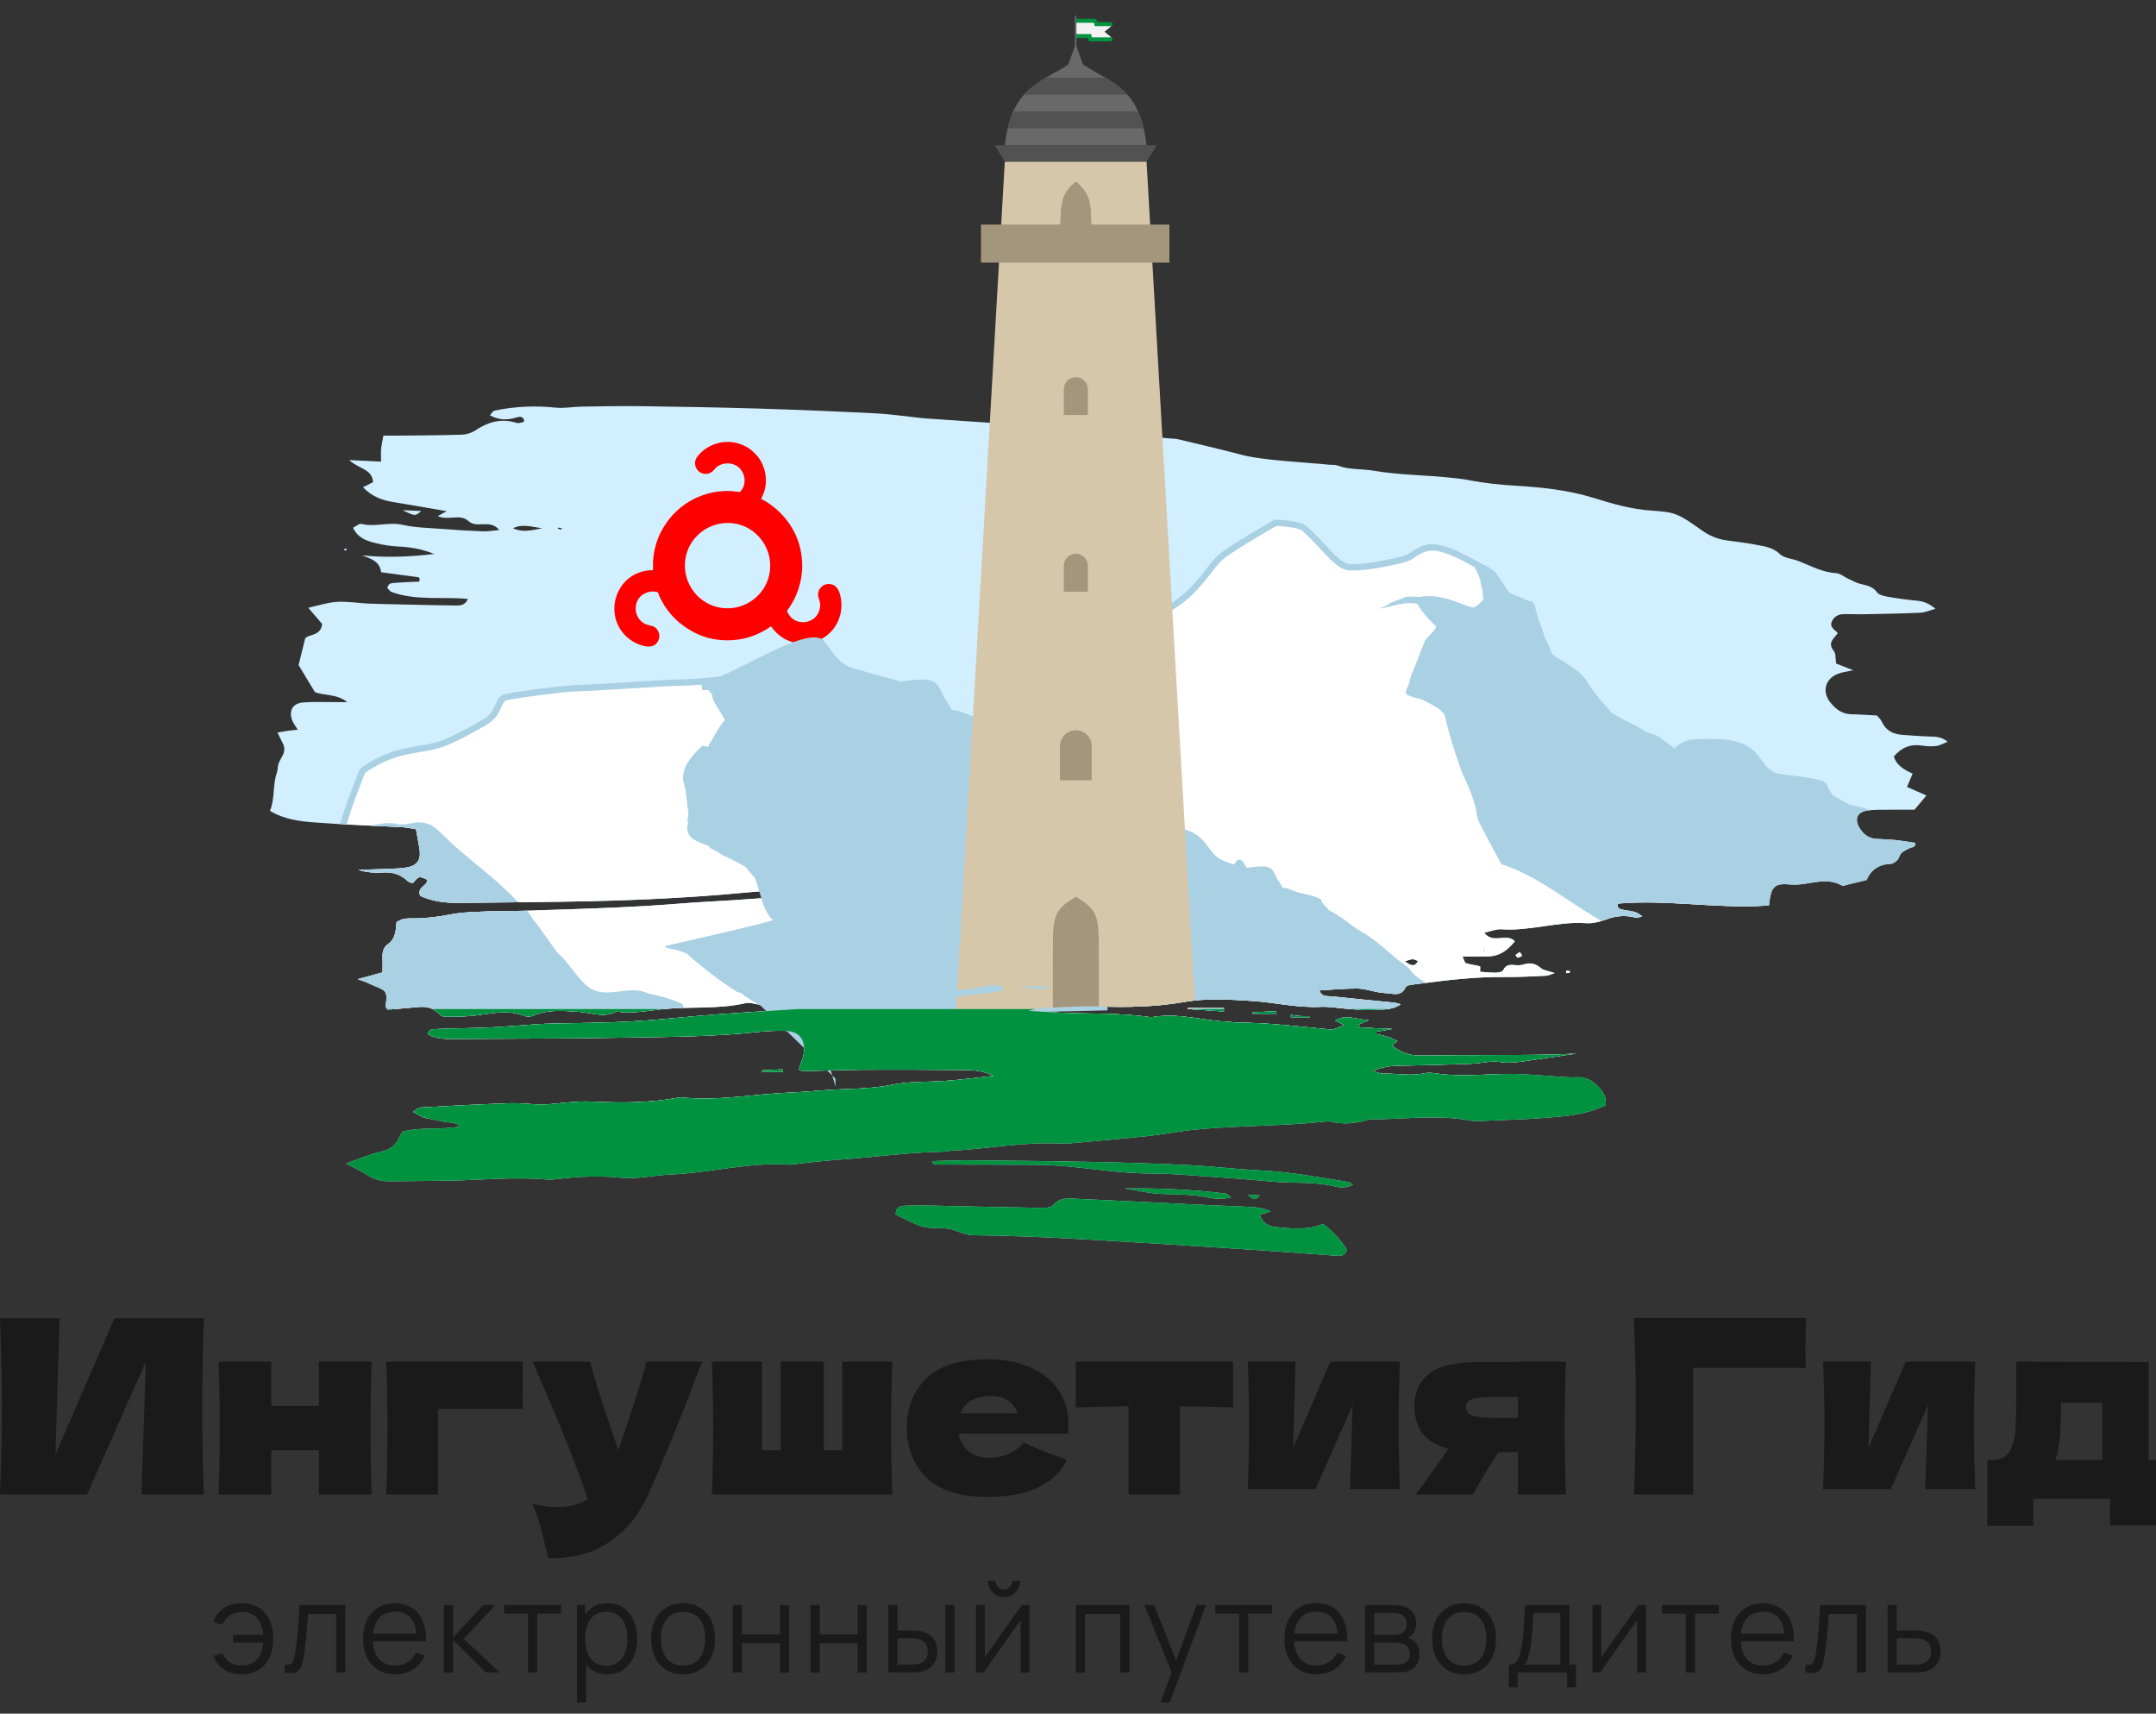 <svg width="112" height="89" viewBox="0 0 112 89" fill="none" xmlns="http://www.w3.org/2000/svg">
<rect x="0" y="0" width="112" height="89" fill="#333333" stroke="none"/>
<path fill-rule="evenodd" clip-rule="evenodd" d="M52.2 7.54H55.88H59.559C59.207 4.336 57.519 4.301 55.88 3.09C54.24 4.301 52.552 4.336 52.2 7.54Z" fill="#696969"/>
<path d="M3.094 68.461L2.879 75.545L5.947 68.461H10.594C10.535 69.884 10.506 71.407 10.506 73.032C10.506 74.665 10.535 76.193 10.594 77.616H7.349L7.576 70.721L4.521 77.616H0C0.067 75.983 0.101 74.455 0.101 73.032C0.101 71.618 0.067 70.094 0 68.461H3.094ZM36.479 70.721L36.189 71.454C35.389 73.583 34.551 75.637 33.676 77.616C33.221 78.626 32.565 79.436 31.706 80.046C30.847 80.657 29.77 80.949 28.474 80.924C28.314 80.225 28.181 79.68 28.076 79.289C27.971 78.897 27.834 78.504 27.665 78.108C28.128 78.218 28.562 78.272 28.966 78.272C29.623 78.272 30.145 78.133 30.532 77.856C30.229 76.955 29.871 75.987 29.458 74.951C29.046 73.916 28.448 72.506 27.665 70.721H30.658C30.759 71.142 30.898 71.63 31.075 72.186C31.252 72.742 31.428 73.276 31.605 73.79C31.655 73.95 31.738 74.192 31.851 74.516C31.965 74.84 32.055 75.111 32.123 75.33L32.451 74.333C33.082 72.506 33.457 71.302 33.575 70.721H36.479ZM46.353 70.721C46.311 72.001 46.29 73.15 46.29 74.168C46.29 75.187 46.311 76.336 46.353 77.616H36.984C37.026 76.656 37.047 75.507 37.047 74.168C37.047 72.83 37.026 71.681 36.984 70.721H39.585V75.317H40.557V70.721H42.792V75.317H43.752V70.721H46.353ZM81.342 70.721C81.3 72.001 81.279 73.15 81.279 74.168C81.279 75.187 81.3 76.336 81.342 77.616H78.855V75.418H77.832C77.251 76.336 76.813 77.068 76.519 77.616H73.551C74.225 76.698 74.793 75.907 75.256 75.242C74.608 75.073 74.149 74.8 73.88 74.421C73.61 74.042 73.475 73.575 73.475 73.019C73.475 72.321 73.728 71.765 74.233 71.353C74.738 70.94 75.63 70.734 76.91 70.734H78.855V70.721H81.342ZM78.855 73.638V72.552H77.718C77.104 72.552 76.689 72.59 76.475 72.666C76.26 72.742 76.152 72.88 76.152 73.083C76.152 73.293 76.264 73.438 76.487 73.518C76.71 73.598 77.121 73.638 77.718 73.638H78.855ZM111.621 75.823H112V79.219H109.614V77.843H105.623V79.245H103.237V75.823H103.654C103.94 75.781 104.157 75.675 104.304 75.507C104.451 75.339 104.567 75.061 104.651 74.674C104.71 74.371 104.74 73.647 104.74 72.502V70.721L111.621 70.734V75.823ZM106.886 75.406C106.869 75.499 106.836 75.637 106.785 75.823H109.21V72.855H107.063V73.234C107.054 73.722 107.042 74.107 107.025 74.389C107.008 74.671 106.962 75.01 106.886 75.406ZM19.306 70.721C19.264 72.001 19.243 73.15 19.243 74.168C19.243 75.187 19.264 76.336 19.306 77.616H16.567V75.317H14.092V77.616H11.351C11.394 76.656 11.415 75.507 11.415 74.168C11.415 72.83 11.394 71.681 11.351 70.721H14.092V73.019H16.567V70.721H19.306ZM22.754 77.616H20.064C20.106 76.648 20.127 75.499 20.127 74.168C20.127 72.83 20.106 71.681 20.064 70.721H27.16C27.152 71.016 27.148 71.605 27.148 72.489V73.171H22.754V77.616ZM53.917 74.459H49.8C49.868 74.829 50.034 75.13 50.299 75.362C50.564 75.593 50.941 75.709 51.429 75.709C51.783 75.709 52.115 75.639 52.427 75.501C52.738 75.362 52.986 75.166 53.172 74.913C53.736 75.191 54.485 75.49 55.419 75.81C55.158 76.399 54.685 76.868 53.999 77.218C53.313 77.567 52.418 77.742 51.316 77.742C49.885 77.742 48.826 77.412 48.14 76.751C47.454 76.09 47.111 75.221 47.111 74.143C47.111 73.091 47.452 72.237 48.134 71.58C48.815 70.923 49.876 70.595 51.316 70.595C52.174 70.595 52.919 70.738 53.55 71.024C54.182 71.311 54.666 71.708 55.003 72.218C55.339 72.727 55.508 73.31 55.508 73.966C55.508 74.185 55.499 74.35 55.482 74.459H53.917ZM51.492 72.502C51.071 72.502 50.726 72.582 50.457 72.742C50.188 72.902 49.998 73.121 49.889 73.398H52.869C52.768 73.129 52.603 72.912 52.376 72.748C52.149 72.584 51.854 72.502 51.492 72.502ZM64.056 73.095C62.793 73.061 61.876 73.04 61.303 73.032V77.616H58.627V73.032C58.062 73.04 57.149 73.061 55.886 73.095V70.721H64.056V73.095ZM72.718 70.721C72.676 71.942 72.655 73.045 72.655 74.029C72.655 74.998 72.676 76.1 72.718 77.338H70.129L70.268 72.969L68.337 77.338H64.814C64.864 76.227 64.889 75.124 64.889 74.029C64.889 72.918 64.864 71.816 64.814 70.721H67.301L67.175 75.204L69.107 70.721H72.718ZM87.959 77.616H84.877C84.945 75.974 84.979 74.446 84.979 73.032C84.979 71.609 84.945 70.082 84.877 68.448H93.817C93.801 69.139 93.792 69.665 93.792 70.027C93.792 70.473 93.796 70.81 93.805 71.037H87.959V77.616ZM102.606 70.721C102.564 71.942 102.543 73.045 102.543 74.029C102.543 74.998 102.564 76.1 102.606 77.338H100.017L100.156 72.969L98.224 77.338H94.701C94.752 76.227 94.777 75.124 94.777 74.029C94.777 72.918 94.752 71.816 94.701 70.721H97.189L97.062 75.204L98.994 70.721H102.606Z" fill="#1A1A1A"/>
<path fill-rule="evenodd" clip-rule="evenodd" d="M17.871 28.557C17.902 28.571 17.947 28.605 17.961 28.595C17.989 28.575 18.001 28.531 18.02 28.497C17.984 28.495 17.95 28.494 17.914 28.492C17.899 28.514 17.885 28.535 17.871 28.557ZM81.386 50.407C81.372 50.407 81.362 50.493 81.35 50.539C81.409 50.536 81.47 50.539 81.528 50.526C81.545 50.522 81.552 50.471 81.563 50.442C81.504 50.428 81.444 50.405 81.386 50.407ZM78.95 49.441C78.875 49.493 78.8 49.545 78.726 49.597C78.766 49.647 78.81 49.739 78.846 49.736C78.923 49.73 78.996 49.674 79.077 49.636C79.018 49.546 78.984 49.494 78.95 49.441ZM65.452 62.082C65.208 62.069 65.005 62.057 64.802 62.046C65.19 62.349 65.19 62.349 65.452 62.082ZM68.05 52.773C67.883 52.773 67.716 52.782 67.55 52.771C67.386 52.761 67.223 52.73 67.06 52.709C67.059 52.749 67.058 52.788 67.057 52.828H68.05C68.05 52.81 68.05 52.791 68.05 52.773ZM40.638 55.535L39.59 55.589C39.591 55.618 39.593 55.646 39.594 55.674H40.66C40.652 55.628 40.645 55.581 40.638 55.535ZM21.883 26.539C21.51 26.523 21.21 26.509 20.909 26.496C21.57 26.813 21.57 26.813 21.883 26.539ZM66.282 52.519C65.879 52.537 65.475 52.555 65.072 52.573C65.072 52.599 65.073 52.623 65.074 52.647H66.312C66.302 52.605 66.292 52.562 66.282 52.519ZM63.578 52.352H61.709C61.709 52.369 61.708 52.386 61.707 52.404C62.33 52.446 62.953 52.488 63.575 52.53C63.576 52.47 63.577 52.411 63.578 52.352ZM60.394 62.009C61.178 62.033 61.962 62.029 62.741 62.188C63.114 62.264 63.514 62.307 63.961 62.178C63.83 62.091 63.752 61.999 63.664 61.988C61.922 61.775 60.17 61.701 58.408 61.721C59.071 61.82 59.718 61.989 60.394 62.009ZM48.433 60.432C48.537 60.45 48.64 60.483 48.745 60.483C50.404 60.489 52.063 60.481 53.722 60.495C54.333 60.501 54.946 60.526 55.554 60.586C56.988 60.728 58.413 60.951 59.859 60.949C60.508 60.948 61.158 60.99 61.806 61.036C63.245 61.137 64.684 61.235 66.121 61.369C67.196 61.47 68.286 61.356 69.352 61.62C69.641 61.691 69.972 61.7 70.284 61.525C70.194 61.466 70.141 61.403 70.079 61.393C68.553 61.148 67.035 60.862 65.484 60.786C64.225 60.725 62.971 60.569 61.712 60.508C60.021 60.425 58.328 60.378 56.635 60.343C54.512 60.3 52.389 60.279 50.266 60.26C49.659 60.254 49.051 60.288 48.443 60.303C48.44 60.346 48.436 60.389 48.433 60.432ZM47.941 63.707C48.346 63.823 48.8 63.757 49.228 63.808C49.681 63.861 50.056 64.147 50.557 64.152C52.396 64.171 54.235 64.249 56.072 64.351C59.24 64.529 62.406 64.737 65.573 64.94C66.832 65.021 68.09 65.127 69.349 65.214C69.594 65.231 69.869 65.272 69.964 64.897C69.648 64.401 69.253 63.956 68.73 63.568C67.936 63.895 67.114 63.811 66.287 63.73C65.856 63.689 65.574 63.504 65.444 63.09C65.636 63.03 65.822 62.973 66.008 62.915C65.661 62.752 65.32 62.702 64.976 62.683C64.328 62.646 63.678 62.633 63.029 62.602C60.652 62.487 58.274 62.364 55.896 62.258C55.477 62.239 55.053 62.181 54.71 62.59C54.588 62.737 54.238 62.734 53.993 62.73C52.154 62.703 50.314 62.654 48.474 62.617C47.969 62.607 47.464 62.603 46.96 62.624C46.744 62.633 46.538 62.725 46.53 63.076C46.979 63.284 47.441 63.563 47.941 63.707ZM77.052 49.326L77.049 49.393L77.13 49.363L77.052 49.326ZM29.192 27.441C29.133 27.426 29.075 27.409 29.015 27.401C29.004 27.4 28.988 27.439 28.974 27.459C29.032 27.474 29.09 27.491 29.149 27.498C29.161 27.5 29.177 27.461 29.192 27.441ZM72.976 49.934C73.223 50.08 73.464 50.292 73.663 49.911C73.561 49.876 73.46 49.812 73.364 49.819C73.233 49.829 73.105 49.893 72.976 49.934ZM26.65 27.436C27.142 27.667 27.587 27.542 28.17 27.437C27.587 27.359 27.144 27.195 26.65 27.436ZM53.018 51.23C53.506 51.316 54.043 51.484 54.564 51.23H53.018ZM47.138 51.679C48.782 51.928 50.395 51.693 52.009 51.472C52.049 51.466 52.075 51.358 52.123 51.269C51.398 50.983 50.718 51.411 50.008 51.394C49.054 51.371 48.095 51.574 47.138 51.679ZM17.977 60.428C18.691 60.179 19.218 59.936 19.771 59.819C20.248 59.719 20.556 59.496 20.746 59.069C20.788 58.974 20.846 58.885 20.906 58.776C21.856 58.515 22.848 58.697 23.895 58.505C23.624 58.238 23.332 58.32 23.09 58.264C22.739 58.182 22.38 58.133 22.033 58.04C21.866 57.996 21.718 57.882 21.455 57.744C21.642 57.631 21.74 57.522 21.843 57.517C23.391 57.434 24.939 57.35 26.488 57.298C27.062 57.279 27.639 57.366 28.215 57.361C28.68 57.355 29.145 57.276 29.611 57.244C29.967 57.219 30.327 57.193 30.683 57.21C32.159 57.282 33.632 57.29 35.094 57.032C35.2 57.014 35.31 56.983 35.414 56.994C37.3 57.193 39.158 56.821 41.031 56.743C41.68 56.716 42.328 56.657 42.976 56.612C44.091 56.534 45.229 56.565 46.314 56.342C47.245 56.151 48.16 56.203 49.083 56.138C49.893 56.082 50.7 55.973 51.62 55.876C51.044 55.589 50.54 55.575 50.041 55.571C48.309 55.558 46.577 55.547 44.844 55.557C43.798 55.563 42.753 55.609 41.708 55.631C41.644 55.633 41.579 55.577 41.5 55.543C41.594 55.219 41.753 54.897 41.769 54.568C41.801 53.907 41.456 53.56 40.789 53.539C40.321 53.524 39.849 53.547 39.383 53.597C36.972 53.856 34.551 53.852 32.133 53.895C29.317 53.946 26.5 53.941 23.684 53.957C23.186 53.96 22.682 53.985 22.226 53.713C22.261 53.46 22.468 53.451 22.632 53.445C23.569 53.408 24.507 53.399 25.443 53.361C26.091 53.334 26.739 53.274 27.386 53.23C27.708 53.208 28.03 53.179 28.352 53.169C29.862 53.128 31.374 53.128 32.881 53.044C34.393 52.961 35.899 52.779 37.409 52.67C39.385 52.527 41.363 52.426 43.337 52.278C43.982 52.229 44.619 52.085 45.266 51.984C44.419 51.63 43.577 51.632 42.725 51.944C42.6 51.99 42.446 51.954 42.306 51.959C41.914 51.972 41.52 51.967 41.131 52.006C40.453 52.074 39.788 52.298 39.095 52.11C38.961 52.074 38.802 52.083 38.665 52.114C37.251 52.425 35.806 52.266 34.383 52.415C33.594 52.498 32.812 52.656 32.013 52.533C31.385 52.88 30.759 52.594 30.125 52.553C29.307 52.501 28.47 52.401 27.676 52.755C27.558 52.807 27.38 52.813 27.261 52.765C26.406 52.417 25.557 52.631 24.699 52.738C24.171 52.804 23.632 52.801 23.098 52.8C22.981 52.799 22.847 52.693 22.752 52.603C22.465 52.333 22.13 52.263 21.752 52.299C21.217 52.35 20.681 52.392 20.146 52.438C20.108 52.381 20.035 52.324 20.039 52.275C20.119 51.475 20.121 51.476 19.408 51.183C19.275 51.129 19.148 51.062 19.015 51.007C18.92 50.968 18.821 50.938 18.585 50.856C19.089 50.717 19.469 50.612 19.874 50.501C19.874 50.209 19.883 49.96 19.872 49.712C19.859 49.441 19.928 49.195 20.146 49.04C20.554 48.75 20.567 48.312 20.598 47.899C20.938 47.637 21.314 47.708 21.664 47.697C22.244 47.679 22.808 47.61 23.379 47.496C24.01 47.371 24.666 47.364 25.313 47.335C25.997 47.306 26.682 47.322 27.366 47.298C29.421 47.227 31.477 47.174 33.53 47.054C34.643 46.99 35.755 46.882 36.871 46.824C38.744 46.727 40.614 46.566 42.484 46.431C42.658 46.418 42.831 46.396 43.023 46.249C42.885 46.208 42.746 46.128 42.611 46.135C41.277 46.201 39.94 46.241 38.612 46.367C35.988 46.613 33.358 46.742 30.726 46.803C28.417 46.857 26.107 46.864 23.798 46.89C23.108 46.898 22.438 46.806 21.832 46.529C21.628 46.07 22.218 46.026 22.196 45.688C21.762 45.493 21.762 45.493 21.448 45.868C21.367 45.838 21.25 45.83 21.186 45.767C20.826 45.417 20.408 45.281 19.908 45.312C19.479 45.339 19.046 45.318 18.612 45.173C19.157 45.157 19.702 45.147 20.246 45.123C20.57 45.108 20.901 45.105 21.214 45.035C21.711 44.923 21.883 44.603 21.79 44.07C21.736 43.754 21.678 43.439 21.611 43.066C21.368 43.029 21.128 42.973 20.887 42.96C19.372 42.877 17.856 42.832 16.345 42.714C15.562 42.653 14.765 42.56 14.023 42.111C14.293 41.48 14.153 40.766 14.389 40.11C14.437 39.977 14.415 39.82 14.461 39.688C14.52 39.519 14.617 39.364 14.696 39.203C14.799 38.993 14.793 38.789 14.68 38.583C14.595 38.431 14.526 38.27 14.416 38.043C14.656 38.003 14.82 37.972 14.986 37.95C15.126 37.93 15.267 37.919 15.468 37.899C15.351 37.704 15.234 37.565 15.176 37.405C14.994 36.904 15.205 36.529 15.737 36.483C16.273 36.438 16.817 36.466 17.358 36.464C17.534 36.463 17.71 36.464 18.042 36.464C17.456 36.013 16.848 36.149 16.358 35.942C16.083 35.487 15.81 35.037 15.511 34.543C15.601 34.177 15.71 33.736 15.853 33.156C16.024 32.921 16.667 33.055 16.735 32.405C16.538 32.175 16.286 31.882 16.013 31.564C16.497 31.459 16.992 31.294 17.495 31.26C18.029 31.224 18.571 31.321 19.109 31.346C19.65 31.37 20.19 31.377 20.732 31.39C21.705 31.411 22.679 31.435 23.653 31.447C23.901 31.45 24.167 31.445 24.305 31.105C22.971 30.98 21.621 31.212 20.343 30.745C20.254 30.713 20.191 30.608 20.125 30.545C20.156 30.271 20.366 30.285 20.525 30.271C20.947 30.235 21.371 30.225 21.778 30.206C21.794 30.107 21.809 30.075 21.799 30.055C21.785 30.024 21.755 29.982 21.727 29.978C21.087 29.89 20.446 29.805 19.797 29.719C19.729 29.147 19.269 29.019 18.812 28.845C20.109 28.974 21.339 28.916 22.55 28.77C21.966 28.525 21.338 28.411 20.684 28.384C20.29 28.367 19.892 28.299 19.508 28.205C19.051 28.094 18.596 27.947 18.339 27.409C18.489 27.337 18.659 27.18 18.782 27.211C19.491 27.386 20.196 27.093 20.915 27.257C21.578 27.408 22.275 27.416 22.959 27.469C23.674 27.525 24.391 27.567 25.107 27.597C25.346 27.606 25.586 27.558 25.934 27.526C25.447 26.93 24.783 27.477 24.329 27.057C23.908 26.667 23.28 27.052 22.74 26.806C22.888 26.724 23.014 26.653 23.201 26.548C22.231 26.383 21.32 26.218 20.406 26.071C19.823 25.977 19.302 25.77 18.855 25.306C19.042 25.213 19.213 25.127 19.378 25.045C19.346 24.341 18.62 24.359 18.145 23.894C18.787 23.925 19.273 23.949 19.794 23.975C19.794 23.723 19.78 23.52 19.798 23.319C19.818 23.107 19.869 22.897 19.916 22.625C20.146 22.625 20.389 22.628 20.632 22.625C21.75 22.613 22.869 22.611 23.986 22.575C24.224 22.569 24.491 22.488 24.688 22.356C25.354 21.912 26.045 21.711 26.834 21.962C26.925 21.991 27.041 21.951 27.145 21.933C27.177 21.928 27.203 21.893 27.235 21.869C27.192 21.618 27.013 21.625 26.837 21.679C26.377 21.822 25.935 21.835 25.447 21.568C25.551 21.459 25.607 21.346 25.682 21.33C26.738 21.102 27.801 21.059 28.877 21.172C29.301 21.216 29.737 21.126 30.169 21.119C31.214 21.103 32.261 21.081 33.306 21.095C35.358 21.123 37.411 21.159 39.463 21.221C41.482 21.282 43.5 21.368 45.517 21.469C46.235 21.504 46.95 21.613 47.666 21.689C47.774 21.701 47.881 21.716 47.989 21.724C49.68 21.838 51.37 21.957 53.06 22.065C54.678 22.169 56.29 22.328 57.9 22.518C58.974 22.645 60.055 22.708 61.133 22.797C61.166 22.8 64.06 23.495 64.433 23.602C65.528 23.915 67.828 24.008 69.045 24.135C69.189 24.15 69.345 24.124 69.475 24.174C70.092 24.409 70.75 24.341 71.379 24.449C72.696 24.675 74.029 24.667 75.35 24.81C75.673 24.846 75.998 24.874 76.317 24.938C77.123 25.098 77.931 25.176 78.756 25.227C80.114 25.312 81.474 25.45 82.799 25.863C83.754 26.161 84.725 26.443 85.748 26.514C87.047 26.605 87.147 26.653 88.394 27.535C88.798 27.82 89.2 27.993 89.669 28.063C90.169 28.137 90.674 28.181 91.169 28.283C91.616 28.374 92.072 28.401 92.454 28.771C92.688 28.997 93.118 29.011 93.451 29.145C94.085 29.4 94.689 29.729 95.399 29.769C95.596 29.78 95.783 29.951 95.978 30.041C96.203 30.144 96.425 30.273 96.662 30.33C96.981 30.407 97.276 30.453 97.499 30.755C97.607 30.901 97.875 30.958 98.081 30.995C98.579 31.083 99.081 31.15 99.584 31.198C99.918 31.23 100.205 31.335 100.544 31.618C100.23 31.704 100.003 31.811 99.773 31.822C98.801 31.864 97.829 31.882 96.856 31.901C96.495 31.909 96.134 31.888 95.773 31.895C95.502 31.899 95.279 32.015 95.165 32.269C95.023 32.584 95.325 32.698 95.471 32.888C95.26 33.16 94.918 33.385 95.263 33.811C95.378 33.954 95.345 34.217 95.387 34.464C95.631 34.56 95.894 34.662 96.269 34.809C95.929 34.886 95.69 34.91 95.475 34.995C94.808 35.255 94.637 35.925 95.084 36.484C95.364 36.834 95.697 37.087 96.176 37.096C96.608 37.103 97.039 37.136 97.505 37.16C97.587 37.262 97.701 37.359 97.756 37.482C97.959 37.93 98.324 38.12 98.784 38.161C99.215 38.199 99.648 38.221 100.08 38.246C100.435 38.268 100.807 38.209 101.177 38.525C100.952 38.611 100.773 38.721 100.583 38.744C100.336 38.773 100.078 38.758 99.83 38.721C99.251 38.636 98.782 38.812 98.381 39.293C98.53 39.764 98.935 39.991 99.359 40.178C99.26 40.411 99.178 40.606 99.066 40.869C99.408 41.02 99.724 41.16 100.074 41.315C99.848 41.584 99.647 41.822 99.454 42.053C98.935 42.053 98.432 42.048 97.929 42.055C97.606 42.059 97.277 42.05 96.96 42.104C96.47 42.188 96.332 42.554 96.593 42.991C96.788 43.319 97.061 43.537 97.456 43.564C97.779 43.586 98.106 43.592 98.429 43.624C98.782 43.661 99.133 43.719 99.49 43.768C99.51 44.043 99.329 43.984 99.234 44.035C99.081 44.118 98.909 44.182 98.783 44.297C98.683 44.389 98.663 44.565 98.567 44.664C98.474 44.761 98.332 44.863 98.207 44.867C97.603 44.889 97.189 45.178 96.964 45.706C96.642 45.785 96.363 45.856 96.083 45.919C95.943 45.95 95.762 46.033 95.663 45.979C94.781 45.497 93.89 46.026 93 45.938C92.142 45.853 92.005 46.061 91.895 47.028C89.28 47.22 86.663 46.703 84.051 46.927C83.985 47.166 84.136 47.206 84.272 47.241C84.609 47.327 84.992 47.278 85.311 47.601C85.151 47.627 85.04 47.676 84.947 47.652C84.44 47.523 83.958 47.56 83.463 47.742C83.127 47.865 82.751 47.973 82.404 47.947C80.917 47.837 79.481 48.371 77.996 48.263C77.725 48.244 77.443 48.369 77.103 48.441C77.556 49.059 78.273 48.429 78.692 48.888C78.253 49.429 77.825 49.668 77.305 49.67C76.887 49.672 76.468 49.676 75.973 49.68C76.065 49.862 76.092 50.006 76.156 50.026C76.393 50.097 76.644 50.122 76.883 50.186C76.905 50.193 76.886 50.353 76.886 50.469C77.156 50.486 77.437 50.521 77.718 50.516C77.848 50.513 78.054 50.47 78.093 50.385C78.232 50.077 78.463 50.101 78.723 50.124C78.864 50.137 79.016 50.131 79.149 50.09C79.489 49.983 79.766 50.035 80.045 50.28C80.189 50.406 80.429 50.422 80.766 50.536C80.537 50.61 80.427 50.671 80.316 50.676C79.594 50.707 78.871 50.753 78.15 50.742C76.593 50.721 75.057 50.921 73.519 51.117C73.344 51.139 73.072 51.164 73.022 51.271C72.781 51.782 72.371 51.596 71.999 51.58C71.855 51.573 71.711 51.552 71.569 51.527C71.214 51.464 70.861 51.342 70.506 51.34C69.86 51.336 69.214 51.4 68.54 51.438C68.669 51.801 68.956 51.721 69.178 51.745C70.254 51.861 71.331 51.962 72.408 52.071C72.513 52.081 72.615 52.12 72.766 52.157C72.287 52.489 71.767 52.419 71.281 52.451C70.853 52.48 70.417 52.422 69.985 52.393C69.517 52.361 69.047 52.267 68.583 52.291C67.39 52.352 66.232 52.061 65.054 51.986C63.868 51.911 62.7 51.831 61.503 52.04C60.053 52.294 58.57 52.325 57.087 52.271C56.08 52.235 55.068 52.32 54.058 52.359C53.925 52.364 53.794 52.415 53.422 52.499C54.479 52.554 55.284 52.624 56.09 52.631C57.314 52.64 58.536 52.657 59.752 52.825C59.787 52.831 59.825 52.83 59.86 52.824C61.202 52.59 62.504 53.017 63.828 53.069C63.972 53.075 64.116 53.11 64.26 53.11C65.851 53.113 67.427 53.308 69.007 53.458C69.265 53.482 69.264 53.482 69.829 53.23C69.654 53.146 69.534 53.089 69.364 53.006C69.949 52.632 70.427 52.976 71.115 52.974C70.794 53.113 70.671 53.166 70.548 53.22C70.582 53.269 70.612 53.358 70.648 53.36C71.187 53.393 71.727 53.414 72.329 53.441C72.017 53.494 71.757 53.537 71.498 53.581C71.497 53.622 71.496 53.663 71.494 53.704C71.682 53.748 71.874 53.782 72.059 53.84C72.224 53.892 72.38 53.97 72.599 54.062C72.463 54.17 72.385 54.233 72.309 54.294C72.772 54.677 73.248 54.829 73.81 54.821C75.176 54.804 76.543 54.798 77.91 54.794C79.239 54.789 80.567 54.793 81.891 54.721C81.101 54.834 80.311 54.946 79.521 55.063C78.99 55.143 78.475 55.241 77.917 55.154C77.432 55.08 76.916 55.23 76.413 55.248C75.152 55.293 73.891 55.328 72.629 55.35C72.234 55.357 71.858 55.399 71.287 55.62C71.612 55.707 71.728 55.768 71.843 55.763C72.559 55.737 73.275 55.902 73.994 55.742C74.199 55.696 74.429 55.722 74.641 55.753C75.9 55.941 77.159 55.78 78.418 55.774C79.245 55.77 80.073 55.864 80.9 55.911C81.224 55.929 81.549 55.969 81.871 55.948C82.26 55.923 82.605 56.048 82.868 56.286C83.183 56.571 83.482 56.91 83.411 57.402C82.386 57.902 81.282 57.98 80.184 58.063C79.177 58.139 78.165 58.165 77.155 58.208C76.903 58.218 76.643 58.244 76.399 58.199C74.639 57.869 72.876 58.142 71.115 58.136C70.424 58.375 69.726 58.408 69.017 58.23C68.984 58.221 68.945 58.239 68.91 58.242C66.654 58.491 64.381 58.448 62.124 58.663C61.303 58.741 60.49 58.91 59.67 58.997C58.307 59.143 56.941 59.256 55.577 59.38C55.433 59.393 55.287 59.399 55.143 59.392C53.192 59.287 51.273 59.673 49.336 59.772C49.228 59.778 49.12 59.811 49.013 59.813C47.139 59.844 45.282 60.119 43.414 60.243C42.805 60.284 42.197 60.361 41.589 60.423C41.374 60.444 41.157 60.499 40.943 60.486C38.875 60.356 36.864 60.916 34.811 61.002C33.956 61.039 33.09 61.25 32.235 61.162C31.548 61.09 30.871 61.093 30.189 61.122C29.829 61.137 29.47 61.185 29.111 61.216C28.897 61.235 28.68 61.281 28.468 61.262C26.773 61.11 25.081 61.281 23.388 61.316C22.34 61.337 21.292 61.336 20.245 61.351C19.837 61.357 19.467 61.274 19.117 61.047C18.796 60.839 18.444 60.679 17.977 60.428Z" fill="#D1EFFF"/>
<path fill-rule="evenodd" clip-rule="evenodd" d="M38.441 25.547C38.301 25.547 38.105 25.508 37.945 25.501C37.769 25.494 37.593 25.5 37.418 25.517C36.486 25.608 35.63 26.036 35.038 26.654C34.987 26.707 34.949 26.737 34.902 26.795C34.813 26.906 34.757 26.958 34.659 27.095C34.133 27.831 33.882 28.642 33.924 29.61C32.139 29.618 31.363 31.621 32.342 32.845C32.53 33.081 32.796 33.307 33.153 33.453C33.502 33.594 33.963 33.697 34.178 33.308C34.277 33.13 34.276 32.928 34.177 32.752C34.089 32.598 33.962 32.52 33.739 32.476C32.88 32.306 32.788 31.176 33.484 30.825C33.657 30.737 33.841 30.694 34.061 30.732C34.251 30.766 34.133 30.755 34.35 31.16C34.554 31.544 34.673 31.688 34.933 31.996C34.962 32.03 34.99 32.049 35.021 32.081C35.129 32.193 35.163 32.234 35.294 32.339C36.021 32.926 36.851 33.29 37.934 33.252C38.657 33.226 39.251 33.026 39.842 32.67C39.918 32.625 39.986 32.569 40.054 32.531C41.025 33.915 42.918 33.581 43.518 32.296C43.675 31.96 43.753 31.562 43.693 31.143C43.636 30.747 43.508 30.386 43.127 30.335C42.73 30.282 42.392 30.659 42.527 31.062C42.597 31.271 42.638 31.404 42.58 31.645C42.395 32.416 41.336 32.56 40.952 31.875C40.942 31.858 40.901 31.782 40.894 31.758C40.879 31.703 40.913 31.681 40.94 31.644C41.394 31.026 41.693 30.188 41.672 29.284C41.647 28.227 41.214 27.317 40.541 26.642L40.363 26.473C40.118 26.263 39.836 26.051 39.541 25.912C39.634 25.698 39.707 25.568 39.757 25.301C39.87 24.693 39.672 24.008 39.249 23.583C39.074 23.407 38.915 23.26 38.643 23.139C38.439 23.047 38.23 22.982 37.98 22.959C37.285 22.894 36.62 23.207 36.232 23.704C35.906 24.122 36.265 24.697 36.761 24.602C36.944 24.567 37.031 24.479 37.135 24.354C37.468 23.952 38.144 23.993 38.444 24.341C38.766 24.715 38.755 25.239 38.441 25.547ZM37.604 27.169C36.446 27.275 35.472 28.28 35.588 29.574C35.691 30.728 36.708 31.698 37.992 31.584C39.146 31.481 40.117 30.464 40.002 29.177C39.899 28.03 38.884 27.053 37.604 27.169Z" fill="#FF0000"/>
<path d="M12.552 86.957C12.204 86.957 11.905 86.875 11.655 86.712C11.404 86.549 11.213 86.313 11.081 86.002L11.56 85.859C11.649 86.069 11.778 86.227 11.945 86.336C12.112 86.446 12.313 86.501 12.549 86.501C12.894 86.501 13.161 86.393 13.348 86.178C13.535 85.963 13.643 85.675 13.673 85.315H12.108V84.906H13.673C13.647 84.554 13.542 84.268 13.359 84.049C13.175 83.83 12.908 83.721 12.558 83.721C12.325 83.721 12.12 83.778 11.942 83.892C11.764 84.007 11.632 84.17 11.548 84.382L11.081 84.233C11.18 83.932 11.362 83.696 11.624 83.523C11.887 83.35 12.199 83.264 12.562 83.264C12.903 83.264 13.196 83.341 13.44 83.495C13.684 83.649 13.871 83.865 14 84.143C14.13 84.421 14.195 84.745 14.195 85.114C14.195 85.481 14.13 85.803 13.999 86.079C13.868 86.356 13.681 86.571 13.437 86.725C13.192 86.88 12.898 86.957 12.552 86.957ZM14.794 86.86V86.442C14.924 86.466 15.023 86.46 15.091 86.424C15.159 86.388 15.209 86.328 15.242 86.243C15.274 86.157 15.301 86.051 15.322 85.924C15.357 85.712 15.388 85.479 15.416 85.224C15.445 84.969 15.47 84.687 15.493 84.379C15.516 84.072 15.538 83.733 15.562 83.361H17.94V86.86H17.467V83.818H16.003C15.988 84.047 15.97 84.275 15.951 84.501C15.932 84.728 15.912 84.945 15.892 85.154C15.871 85.362 15.848 85.555 15.825 85.73C15.801 85.904 15.776 86.056 15.75 86.183C15.711 86.375 15.661 86.529 15.597 86.643C15.533 86.758 15.438 86.833 15.313 86.87C15.188 86.907 15.015 86.903 14.794 86.86ZM20.539 86.957C20.198 86.957 19.903 86.882 19.654 86.731C19.404 86.579 19.21 86.367 19.072 86.092C18.933 85.818 18.864 85.496 18.864 85.127C18.864 84.745 18.932 84.414 19.068 84.135C19.204 83.857 19.397 83.642 19.644 83.491C19.891 83.339 20.183 83.264 20.52 83.264C20.865 83.264 21.16 83.343 21.404 83.501C21.648 83.66 21.833 83.888 21.958 84.184C22.084 84.48 22.141 84.833 22.13 85.243H21.644V85.075C21.636 84.621 21.538 84.279 21.352 84.048C21.165 83.817 20.891 83.701 20.533 83.701C20.157 83.701 19.87 83.823 19.67 84.067C19.47 84.311 19.37 84.659 19.37 85.111C19.37 85.551 19.47 85.893 19.67 86.136C19.87 86.379 20.153 86.501 20.52 86.501C20.77 86.501 20.99 86.442 21.177 86.327C21.363 86.211 21.51 86.045 21.618 85.827L22.062 85.998C21.924 86.303 21.721 86.538 21.452 86.706C21.183 86.873 20.878 86.957 20.539 86.957ZM19.201 85.243V84.845H21.874V85.243H19.201ZM23.054 86.86L23.057 83.361H23.537V85.046L25.098 83.361H25.733L24.094 85.111L25.947 86.86H25.254L23.537 85.175V86.86H23.054ZM27.431 86.86V83.802H26.191V83.361H29.149V83.802H27.908V86.86H27.431ZM31.547 86.957C31.225 86.957 30.953 86.875 30.73 86.712C30.508 86.549 30.339 86.328 30.225 86.048C30.11 85.768 30.053 85.455 30.053 85.107C30.053 84.753 30.111 84.437 30.227 84.159C30.343 83.882 30.512 83.663 30.737 83.504C30.961 83.344 31.238 83.264 31.566 83.264C31.886 83.264 32.16 83.345 32.389 83.507C32.618 83.669 32.794 83.889 32.916 84.168C33.038 84.446 33.099 84.76 33.099 85.107C33.099 85.457 33.037 85.772 32.914 86.05C32.791 86.329 32.614 86.549 32.383 86.712C32.151 86.875 31.873 86.957 31.547 86.957ZM29.972 88.415V83.361H30.4V85.995H30.452V88.415H29.972ZM31.498 86.514C31.742 86.514 31.945 86.452 32.107 86.329C32.269 86.206 32.391 86.037 32.472 85.825C32.553 85.612 32.593 85.373 32.593 85.107C32.593 84.844 32.553 84.606 32.473 84.394C32.394 84.183 32.273 84.016 32.109 83.892C31.946 83.769 31.739 83.708 31.488 83.708C31.244 83.708 31.042 83.767 30.881 83.886C30.721 84.005 30.599 84.169 30.52 84.379C30.44 84.59 30.4 84.833 30.4 85.107C30.4 85.377 30.44 85.618 30.52 85.831C30.599 86.044 30.721 86.211 30.883 86.332C31.044 86.453 31.25 86.514 31.498 86.514ZM35.484 86.957C35.136 86.957 34.839 86.879 34.593 86.721C34.346 86.563 34.157 86.345 34.026 86.066C33.894 85.788 33.828 85.468 33.828 85.107C33.828 84.74 33.895 84.418 34.029 84.142C34.163 83.865 34.354 83.649 34.601 83.495C34.849 83.341 35.142 83.264 35.484 83.264C35.834 83.264 36.133 83.341 36.38 83.498C36.627 83.655 36.816 83.872 36.947 84.149C37.078 84.427 37.142 84.747 37.142 85.107C37.142 85.475 37.077 85.796 36.945 86.074C36.813 86.352 36.623 86.569 36.375 86.724C36.126 86.88 35.829 86.957 35.484 86.957ZM35.484 86.501C35.873 86.501 36.162 86.371 36.352 86.113C36.542 85.855 36.637 85.52 36.637 85.107C36.637 84.684 36.542 84.347 36.351 84.096C36.16 83.846 35.87 83.721 35.484 83.721C35.222 83.721 35.007 83.779 34.838 83.897C34.668 84.014 34.542 84.177 34.459 84.386C34.376 84.594 34.333 84.835 34.333 85.107C34.333 85.529 34.431 85.866 34.625 86.119C34.819 86.373 35.106 86.501 35.484 86.501ZM38.063 86.86V83.361H38.539V84.881H40.513V83.361H40.989V86.86H40.513V85.337H38.539V86.86H38.063ZM42.104 86.86V83.361H42.58V84.881H44.553V83.361H45.029V86.86H44.553V85.337H42.58V86.86H42.104ZM46.151 86.86L46.144 83.361H46.624V84.68H47.233C47.334 84.68 47.434 84.682 47.531 84.686C47.628 84.691 47.716 84.699 47.794 84.712C47.966 84.747 48.12 84.805 48.254 84.887C48.388 84.969 48.493 85.081 48.571 85.225C48.649 85.369 48.688 85.55 48.688 85.768C48.688 86.069 48.61 86.305 48.455 86.478C48.299 86.651 48.103 86.763 47.868 86.815C47.779 86.834 47.683 86.846 47.58 86.852C47.476 86.857 47.374 86.86 47.275 86.86H46.151ZM46.624 86.452H47.256C47.327 86.452 47.408 86.45 47.499 86.446C47.589 86.441 47.669 86.429 47.738 86.41C47.855 86.377 47.961 86.312 48.055 86.213C48.149 86.115 48.195 85.967 48.195 85.768C48.195 85.572 48.15 85.423 48.059 85.322C47.968 85.222 47.847 85.156 47.696 85.124C47.627 85.109 47.555 85.099 47.478 85.094C47.401 85.09 47.327 85.088 47.256 85.088H46.624V86.452ZM49.106 86.86V83.361H49.582V86.86H49.106ZM52.152 82.946C51.998 82.946 51.858 82.909 51.73 82.833C51.603 82.757 51.503 82.656 51.428 82.529C51.353 82.403 51.316 82.264 51.316 82.11H51.711C51.711 82.231 51.754 82.335 51.841 82.421C51.927 82.508 52.031 82.551 52.152 82.551C52.275 82.551 52.38 82.508 52.465 82.421C52.55 82.335 52.592 82.231 52.592 82.11H52.988C52.988 82.264 52.951 82.403 52.876 82.529C52.802 82.656 52.7 82.757 52.573 82.833C52.445 82.909 52.305 82.946 52.152 82.946ZM53.48 83.361V86.86H53.017V84.135L51.099 86.86H50.697V83.361H51.16V86.063L53.082 83.361H53.48ZM55.891 86.86V83.361H58.674V86.86H58.198V83.818H56.367V86.86H55.891ZM60.291 88.415L60.968 86.578L60.978 87.123L59.446 83.361H59.951L61.208 86.507H61.001L62.161 83.361H62.647L60.768 88.415H60.291ZM64.371 86.86V83.802H63.13V83.361H66.088V83.802H64.847V86.86H64.371ZM68.395 86.957C68.054 86.957 67.759 86.882 67.51 86.731C67.26 86.579 67.066 86.367 66.928 86.092C66.789 85.818 66.72 85.496 66.72 85.127C66.72 84.745 66.788 84.414 66.924 84.135C67.06 83.857 67.253 83.642 67.5 83.491C67.747 83.339 68.039 83.264 68.376 83.264C68.722 83.264 69.016 83.343 69.26 83.501C69.504 83.66 69.689 83.888 69.814 84.184C69.94 84.48 69.997 84.833 69.986 85.243H69.5V85.075C69.492 84.621 69.394 84.279 69.207 84.048C69.021 83.817 68.747 83.701 68.389 83.701C68.013 83.701 67.726 83.823 67.526 84.067C67.326 84.311 67.226 84.659 67.226 85.111C67.226 85.551 67.326 85.893 67.526 86.136C67.726 86.379 68.009 86.501 68.376 86.501C68.626 86.501 68.846 86.442 69.033 86.327C69.219 86.211 69.366 86.045 69.474 85.827L69.918 85.998C69.78 86.303 69.577 86.538 69.308 86.706C69.039 86.873 68.734 86.957 68.395 86.957ZM67.057 85.243V84.845H69.73V85.243H67.057ZM70.91 86.86V83.361H72.352C72.425 83.361 72.515 83.365 72.62 83.374C72.724 83.383 72.822 83.399 72.912 83.423C73.109 83.474 73.268 83.58 73.388 83.74C73.507 83.9 73.567 84.092 73.567 84.317C73.567 84.442 73.548 84.553 73.511 84.652C73.473 84.75 73.419 84.835 73.35 84.906C73.317 84.943 73.282 84.975 73.243 85.002C73.204 85.028 73.166 85.051 73.129 85.069C73.198 85.081 73.273 85.112 73.353 85.159C73.478 85.233 73.573 85.331 73.638 85.455C73.703 85.579 73.735 85.731 73.735 85.908C73.735 86.147 73.678 86.343 73.564 86.494C73.449 86.645 73.296 86.749 73.103 86.805C73.017 86.829 72.924 86.844 72.824 86.85C72.723 86.857 72.628 86.86 72.54 86.86H70.91ZM71.389 86.455H72.517C72.562 86.455 72.62 86.451 72.689 86.443C72.758 86.436 72.819 86.426 72.873 86.413C73.001 86.381 73.095 86.315 73.154 86.216C73.214 86.118 73.243 86.011 73.243 85.895C73.243 85.741 73.198 85.615 73.109 85.517C73.019 85.418 72.899 85.359 72.75 85.337C72.701 85.327 72.649 85.32 72.595 85.318C72.541 85.316 72.492 85.315 72.449 85.315H71.389V86.455ZM71.389 84.906H72.368C72.424 84.906 72.488 84.902 72.558 84.895C72.628 84.887 72.689 84.874 72.74 84.855C72.853 84.816 72.936 84.749 72.989 84.654C73.042 84.559 73.068 84.455 73.068 84.343C73.068 84.22 73.04 84.112 72.982 84.019C72.925 83.926 72.839 83.861 72.724 83.824C72.647 83.796 72.563 83.78 72.474 83.776C72.384 83.771 72.327 83.769 72.303 83.769H71.389V84.906ZM76.055 86.957C75.708 86.957 75.411 86.879 75.164 86.721C74.918 86.563 74.729 86.345 74.597 86.066C74.466 85.788 74.4 85.468 74.4 85.107C74.4 84.74 74.467 84.418 74.601 84.142C74.734 83.865 74.926 83.649 75.173 83.495C75.42 83.341 75.714 83.264 76.055 83.264C76.405 83.264 76.704 83.341 76.952 83.498C77.199 83.655 77.388 83.872 77.519 84.149C77.65 84.427 77.714 84.747 77.714 85.107C77.714 85.475 77.648 85.796 77.517 86.074C77.385 86.352 77.195 86.569 76.946 86.724C76.698 86.88 76.401 86.957 76.055 86.957ZM76.055 86.501C76.444 86.501 76.734 86.371 76.924 86.113C77.114 85.855 77.209 85.52 77.209 85.107C77.209 84.684 77.114 84.347 76.923 84.096C76.731 83.846 76.442 83.721 76.055 83.721C75.794 83.721 75.579 83.779 75.409 83.897C75.24 84.014 75.114 84.177 75.031 84.386C74.947 84.594 74.905 84.835 74.905 85.107C74.905 85.529 75.002 85.866 75.197 86.119C75.391 86.373 75.677 86.501 76.055 86.501ZM78.379 87.638V86.452C78.578 86.452 78.72 86.387 78.806 86.259C78.893 86.13 78.963 85.925 79.017 85.642C79.054 85.458 79.084 85.261 79.108 85.049C79.132 84.837 79.152 84.594 79.169 84.321C79.187 84.048 79.203 83.728 79.218 83.361H81.531V86.452H81.868V87.638H81.408V86.86H78.836V87.638H78.379ZM79.186 86.452H81.058V83.769H79.659C79.652 83.933 79.644 84.107 79.632 84.291C79.62 84.475 79.606 84.658 79.59 84.842C79.573 85.025 79.555 85.197 79.534 85.358C79.514 85.519 79.489 85.66 79.461 85.781C79.429 85.937 79.394 86.07 79.356 86.18C79.318 86.29 79.261 86.381 79.186 86.452ZM85.507 83.361V86.86H85.044V84.135L83.126 86.86H82.724V83.361H83.187V86.063L85.109 83.361H85.507ZM87.575 86.86V83.802H86.334V83.361H89.292V83.802H88.051V86.86H87.575ZM91.599 86.957C91.258 86.957 90.963 86.882 90.713 86.731C90.464 86.579 90.27 86.367 90.131 86.092C89.993 85.818 89.924 85.496 89.924 85.127C89.924 84.745 89.992 84.414 90.128 84.135C90.264 83.857 90.456 83.642 90.704 83.491C90.951 83.339 91.243 83.264 91.58 83.264C91.925 83.264 92.22 83.343 92.464 83.501C92.708 83.66 92.893 83.888 93.018 84.184C93.144 84.48 93.201 84.833 93.19 85.243H92.704V85.075C92.695 84.621 92.598 84.279 92.411 84.048C92.225 83.817 91.951 83.701 91.593 83.701C91.217 83.701 90.93 83.823 90.73 84.067C90.53 84.311 90.43 84.659 90.43 85.111C90.43 85.551 90.53 85.893 90.73 86.136C90.93 86.379 91.213 86.501 91.58 86.501C91.83 86.501 92.049 86.442 92.236 86.327C92.423 86.211 92.57 86.045 92.678 85.827L93.122 85.998C92.984 86.303 92.781 86.538 92.512 86.706C92.243 86.873 91.938 86.957 91.599 86.957ZM90.261 85.243V84.845H92.934V85.243H90.261ZM93.793 86.86V86.442C93.922 86.466 94.022 86.46 94.09 86.424C94.158 86.388 94.208 86.328 94.24 86.243C94.272 86.157 94.299 86.051 94.321 85.924C94.356 85.712 94.387 85.479 94.415 85.224C94.443 84.969 94.469 84.687 94.492 84.379C94.514 84.072 94.537 83.733 94.561 83.361H96.939V86.86H96.466V83.818H95.001C94.986 84.047 94.969 84.275 94.95 84.501C94.93 84.728 94.911 84.945 94.89 85.154C94.87 85.362 94.847 85.555 94.823 85.73C94.8 85.904 94.775 86.056 94.749 86.183C94.71 86.375 94.659 86.529 94.595 86.643C94.532 86.758 94.437 86.833 94.311 86.87C94.186 86.907 94.013 86.903 93.793 86.86ZM98.06 86.86L98.054 83.361H98.534V84.68H99.353C99.455 84.68 99.555 84.682 99.653 84.686C99.752 84.691 99.838 84.699 99.914 84.712C100.086 84.745 100.241 84.802 100.376 84.884C100.511 84.966 100.617 85.079 100.694 85.224C100.77 85.369 100.808 85.55 100.808 85.768C100.808 86.069 100.731 86.305 100.577 86.478C100.422 86.651 100.227 86.763 99.992 86.815C99.903 86.834 99.807 86.846 99.703 86.852C99.599 86.857 99.497 86.86 99.395 86.86H98.06ZM98.534 86.452H99.376C99.449 86.452 99.531 86.45 99.622 86.446C99.713 86.441 99.793 86.429 99.862 86.41C99.976 86.377 100.081 86.312 100.175 86.213C100.269 86.115 100.316 85.967 100.316 85.768C100.316 85.572 100.27 85.423 100.179 85.322C100.089 85.222 99.968 85.156 99.817 85.124C99.75 85.109 99.677 85.099 99.599 85.094C99.522 85.09 99.447 85.088 99.376 85.088H98.534V86.452Z" fill="#1A1A1A"/>
<path fill-rule="evenodd" clip-rule="evenodd" d="M17.836 42.81C17.852 42.763 17.867 42.715 17.88 42.668C18.087 41.884 18.834 40.027 18.834 40.027C18.834 40.027 19.788 39.325 20.867 39.077C21.946 38.83 22.236 38.871 22.859 38.665C23.481 38.458 24.394 37.963 25.182 37.509C25.971 37.055 25.846 36.353 26.219 36.23C26.593 36.106 29.456 35.734 30.119 35.734C30.783 35.734 34.683 35.445 35.513 35.445C36.343 35.445 40.367 34.991 40.99 34.991C41.612 34.991 42.774 35.652 42.774 35.652C42.774 35.652 42.94 35.775 43.189 36.271C43.438 36.766 43.728 37.509 44.102 37.674C44.475 37.839 46.715 36.725 47.462 36.642C48.209 36.56 48.873 37.22 49.454 37.715C50.035 38.211 49.993 39.118 50.574 39.738L50.608 39.773C51.885 39.121 53.478 38.394 53.842 37.757C54.337 36.89 54.709 36.477 55.204 35.569C55.699 34.661 55.988 33.753 56.896 33.382C57.804 33.01 58.382 32.845 59.414 32.309C60.446 31.772 61.23 31.401 61.973 30.616C62.716 29.832 62.881 29.461 63.335 29.007C63.789 28.553 66.265 27.149 66.265 27.149C66.265 27.149 67.462 27.191 67.751 27.439C68.685 28.239 69.452 29.434 70.103 29.461C71.094 29.502 72.621 29.131 73.034 29.007C73.446 28.883 73.859 28.264 74.767 28.47C75.675 28.677 76.501 29.234 77.367 29.688C78.234 30.142 77.326 31.834 77.986 32.618C78.647 33.402 78.069 35.032 78.729 35.693C79.39 36.353 81.412 38.664 82.898 39.944C84.383 41.223 85.415 40.398 85.457 40.646C85.498 40.893 87.438 42.255 87.933 42.874C88.428 43.493 89.79 42.709 90.079 43.039C90.189 43.166 90.895 44.917 91.37 47.057C88.93 47.154 86.488 46.718 84.051 46.927C83.985 47.166 84.136 47.206 84.272 47.241C84.609 47.327 84.992 47.278 85.311 47.601C85.151 47.627 85.04 47.676 84.947 47.652C84.44 47.523 83.958 47.56 83.463 47.742C83.127 47.865 82.751 47.973 82.404 47.947C80.917 47.837 79.481 48.371 77.996 48.263C77.725 48.244 77.443 48.369 77.103 48.441C77.556 49.059 78.273 48.429 78.692 48.888C78.253 49.429 77.825 49.668 77.305 49.67C76.887 49.672 76.468 49.676 75.973 49.68C76.065 49.862 76.092 50.006 76.156 50.026C76.392 50.097 76.644 50.122 76.883 50.186C76.905 50.193 76.886 50.353 76.886 50.469C77.156 50.486 77.437 50.521 77.718 50.516C77.848 50.513 78.054 50.47 78.093 50.385C78.232 50.077 78.463 50.101 78.723 50.124C78.864 50.137 79.016 50.131 79.149 50.09C79.489 49.983 79.766 50.035 80.045 50.28C80.189 50.406 80.429 50.422 80.766 50.536C80.537 50.61 80.427 50.671 80.316 50.676C79.594 50.707 78.871 50.753 78.15 50.742C76.593 50.721 75.056 50.921 73.519 51.117C73.344 51.139 73.072 51.164 73.022 51.271C72.781 51.782 72.371 51.596 71.999 51.58C71.855 51.573 71.711 51.552 71.569 51.527C71.214 51.464 70.861 51.342 70.506 51.34C69.86 51.336 69.214 51.4 68.54 51.438C68.669 51.801 68.956 51.721 69.178 51.745C70.254 51.861 71.331 51.962 72.408 52.071C72.513 52.081 72.615 52.12 72.766 52.157C72.287 52.489 71.767 52.419 71.281 52.451C70.853 52.48 70.417 52.422 69.985 52.393C69.517 52.361 69.047 52.267 68.583 52.291C67.39 52.352 66.232 52.061 65.054 51.986C63.868 51.911 62.7 51.831 61.503 52.04C60.053 52.293 58.57 52.325 57.087 52.271C56.08 52.235 55.068 52.32 54.058 52.359C53.925 52.364 53.794 52.415 53.422 52.499C54.479 52.554 55.284 52.624 56.09 52.631C57.314 52.64 58.536 52.657 59.752 52.825C59.787 52.831 59.825 52.83 59.86 52.824C61.202 52.59 62.504 53.017 63.828 53.069C63.972 53.075 64.116 53.11 64.26 53.11C65.851 53.113 67.427 53.308 69.007 53.458C69.265 53.482 69.264 53.482 69.829 53.23C69.654 53.146 69.534 53.089 69.364 53.006C69.949 52.632 70.427 52.976 71.115 52.974C70.794 53.113 70.671 53.166 70.548 53.22C70.582 53.269 70.612 53.358 70.648 53.36C71.187 53.393 71.727 53.414 72.329 53.441C72.017 53.494 71.757 53.537 71.498 53.581C71.497 53.622 71.496 53.663 71.494 53.704C71.682 53.748 71.874 53.782 72.059 53.84C72.223 53.892 72.38 53.97 72.599 54.062C72.463 54.17 72.385 54.233 72.308 54.294C72.772 54.677 73.248 54.829 73.81 54.821C75.176 54.804 76.543 54.798 77.91 54.794C79.239 54.789 80.567 54.793 81.891 54.721C81.101 54.834 80.311 54.946 79.521 55.063C78.99 55.143 78.475 55.241 77.917 55.154C77.432 55.08 76.916 55.23 76.413 55.248C75.152 55.293 73.891 55.328 72.629 55.35C72.234 55.357 71.858 55.399 71.287 55.62C71.612 55.707 71.728 55.768 71.842 55.763C72.559 55.737 73.275 55.902 73.994 55.742C74.199 55.696 74.429 55.722 74.641 55.753C75.9 55.941 77.159 55.78 78.418 55.774C78.667 55.772 78.917 55.78 79.166 55.793C74.448 56.057 69.025 56.349 64.994 56.549C63.941 56.602 62.935 56.285 61.986 55.747C61.864 56.593 61.767 57.237 61.767 57.237C61.767 57.237 37.451 57.841 22.274 58.098C22.193 58.081 22.113 58.062 22.033 58.04C21.866 57.996 21.718 57.882 21.455 57.744C21.642 57.631 21.74 57.522 21.843 57.516C23.391 57.434 24.939 57.35 26.488 57.298C27.062 57.279 27.639 57.366 28.215 57.361C28.68 57.355 29.145 57.276 29.611 57.244C29.967 57.219 30.327 57.193 30.683 57.21C32.159 57.282 33.632 57.29 35.094 57.032C35.2 57.014 35.31 56.983 35.414 56.994C37.299 57.193 39.158 56.821 41.031 56.743C41.68 56.716 42.328 56.657 42.976 56.612C44.091 56.534 45.229 56.565 46.314 56.342C47.245 56.151 48.16 56.203 49.083 56.138C49.893 56.082 50.7 55.973 51.62 55.876C51.043 55.589 50.54 55.575 50.041 55.571C48.309 55.557 46.577 55.547 44.844 55.557C43.798 55.563 42.753 55.609 41.708 55.631C41.644 55.633 41.579 55.577 41.5 55.543C41.593 55.219 41.753 54.897 41.769 54.568C41.801 53.907 41.456 53.56 40.789 53.539C40.321 53.524 39.849 53.547 39.383 53.597C36.972 53.856 34.551 53.852 32.133 53.895C29.317 53.946 26.5 53.941 23.684 53.957C23.186 53.96 22.682 53.985 22.226 53.713C22.261 53.46 22.468 53.451 22.632 53.445C23.569 53.408 24.507 53.399 25.443 53.361C26.091 53.334 26.739 53.274 27.386 53.23C27.708 53.208 28.03 53.179 28.352 53.169C29.862 53.128 31.374 53.128 32.881 53.044C34.393 52.961 35.898 52.779 37.409 52.67C39.384 52.527 41.362 52.426 43.337 52.277C43.982 52.229 44.618 52.085 45.266 51.984C44.419 51.63 43.577 51.632 42.725 51.944C42.6 51.99 42.446 51.954 42.306 51.959C41.914 51.972 41.52 51.967 41.131 52.006C40.453 52.074 39.788 52.298 39.095 52.11C38.961 52.074 38.802 52.083 38.665 52.114C37.251 52.425 35.806 52.266 34.383 52.415C33.594 52.498 32.812 52.656 32.013 52.533C31.385 52.879 30.759 52.594 30.125 52.553C29.307 52.501 28.47 52.401 27.676 52.755C27.558 52.807 27.38 52.813 27.261 52.765C26.406 52.417 25.557 52.631 24.699 52.738C24.171 52.804 23.632 52.801 23.098 52.8C22.981 52.799 22.847 52.693 22.752 52.603C22.465 52.333 22.13 52.263 21.752 52.299C21.217 52.35 20.681 52.392 20.146 52.438C20.108 52.381 20.035 52.324 20.039 52.275C20.119 51.475 20.121 51.476 19.408 51.183C19.275 51.129 19.148 51.062 19.015 51.007C18.92 50.968 18.821 50.938 18.585 50.856C19.089 50.717 19.469 50.612 19.874 50.501C19.874 50.209 19.883 49.96 19.872 49.712C19.859 49.441 19.928 49.195 20.146 49.04C20.554 48.75 20.567 48.312 20.598 47.899C20.937 47.637 21.314 47.708 21.664 47.697C22.244 47.679 22.808 47.609 23.379 47.495C24.01 47.371 24.666 47.364 25.313 47.335C25.997 47.306 26.682 47.322 27.366 47.298C29.421 47.227 31.477 47.174 33.53 47.054C34.643 46.99 35.755 46.882 36.871 46.824C38.744 46.727 40.614 46.566 42.484 46.431C42.658 46.418 42.831 46.396 43.023 46.249C42.885 46.208 42.746 46.128 42.611 46.135C41.277 46.201 39.94 46.241 38.612 46.367C35.987 46.613 33.358 46.742 30.726 46.803C28.417 46.857 26.107 46.864 23.798 46.89C23.108 46.898 22.438 46.806 21.832 46.529C21.628 46.07 22.218 46.026 22.196 45.688C21.762 45.493 21.762 45.493 21.448 45.868C21.367 45.838 21.25 45.83 21.186 45.767C20.826 45.417 20.408 45.281 19.908 45.312C19.479 45.339 19.046 45.318 18.612 45.173C19.157 45.157 19.702 45.147 20.246 45.123C20.57 45.108 20.9 45.105 21.214 45.035C21.711 44.923 21.883 44.603 21.79 44.07C21.735 43.754 21.678 43.439 21.611 43.066C21.368 43.029 21.128 42.973 20.886 42.96C19.87 42.904 18.852 42.866 17.836 42.81ZM81.386 50.407C81.372 50.407 81.362 50.493 81.35 50.539C81.409 50.536 81.47 50.539 81.528 50.526C81.545 50.522 81.552 50.471 81.563 50.442C81.504 50.428 81.444 50.405 81.386 50.407ZM78.95 49.441C78.875 49.493 78.8 49.545 78.726 49.597C78.766 49.647 78.81 49.739 78.846 49.736C78.923 49.73 78.996 49.674 79.077 49.636C79.018 49.546 78.984 49.494 78.95 49.441ZM68.05 52.773C67.883 52.773 67.716 52.782 67.55 52.771C67.386 52.761 67.223 52.73 67.06 52.709C67.059 52.749 67.058 52.788 67.057 52.828H68.05C68.05 52.81 68.05 52.791 68.05 52.773ZM40.638 55.535L39.59 55.589C39.591 55.618 39.593 55.646 39.594 55.674H40.66C40.652 55.628 40.645 55.581 40.638 55.535ZM66.282 52.519C65.878 52.537 65.475 52.555 65.072 52.573C65.072 52.599 65.073 52.623 65.074 52.647H66.312C66.302 52.605 66.292 52.562 66.282 52.519ZM63.578 52.352H61.709C61.709 52.369 61.708 52.386 61.707 52.404C62.33 52.446 62.953 52.488 63.575 52.53C63.576 52.47 63.577 52.411 63.578 52.352ZM77.052 49.326L77.049 49.393L77.13 49.363L77.052 49.326ZM72.976 49.934C73.223 50.08 73.464 50.292 73.663 49.911C73.561 49.876 73.46 49.812 73.364 49.819C73.233 49.829 73.105 49.893 72.976 49.934ZM53.018 51.23C53.506 51.316 54.043 51.484 54.563 51.23H53.018ZM47.138 51.679C48.782 51.928 50.395 51.693 52.009 51.472C52.049 51.466 52.075 51.358 52.123 51.269C51.397 50.983 50.718 51.411 50.008 51.394C49.054 51.371 48.095 51.574 47.138 51.679Z" fill="white"/>
<path d="M52.487 47.087C52.014 46.73 51.539 46.376 51.09 45.989C50.383 45.381 53.131 45.545 52.315 45.084C52.474 44.735 54.956 45.107 49.166 44.14C52.37 44.693 52.681 44.074 52.654 44.062C52.538 43.88 52.618 38.211 52.476 38.138C52.435 38.059 52.389 37.984 52.334 37.933C52.355 37.852 52.331 37.764 52.232 37.708C51.667 37.388 51.002 37.365 50.393 37.151C50.038 37.026 49.768 36.852 49.452 36.88C49.321 36.652 49.2 36.416 49.03 36.214C48.942 35.986 48.84 35.763 48.71 35.59C48.325 35.077 47.315 35.376 46.778 35.391C46.777 35.391 44.411 34.754 44.143 34.643C43.483 34.369 43.229 33.795 42.793 33.284C41.979 32.327 37.577 35.449 36.404 35.431C36.446 35.564 36.476 35.7 36.493 35.838C36.601 35.837 36.709 35.837 36.817 35.84C36.823 35.857 36.833 35.874 36.849 35.891C36.906 35.95 36.957 36.016 37.006 36.083C36.967 36.373 37.446 36.963 37.589 37.257L37.66 37.404C37.387 37.68 36.991 38.437 36.773 38.803C36.749 38.797 36.513 38.715 36.488 38.738C36.042 39.154 35.525 39.709 35.49 40.325C35.479 40.536 35.548 40.79 35.624 41.035C35.664 41.457 35.729 41.873 35.776 42.292C35.732 42.471 35.704 42.641 35.755 42.802C35.697 42.876 35.682 43.002 35.733 43.202C35.836 43.604 36.441 43.79 36.827 43.929C36.844 43.976 36.876 44.019 36.93 44.051C37.016 44.102 37.116 44.155 37.225 44.208C37.381 44.316 37.554 44.416 37.75 44.506C38.104 44.669 38.433 44.835 38.745 45.025C38.893 45.221 39.056 45.412 39.23 45.6C39.283 45.749 39.335 45.897 39.375 46.039C39.536 46.609 39.664 47.157 40.017 47.642C40.065 47.707 40.127 47.744 40.193 47.76C40.256 47.883 34.485 49.122 34.543 49.164C34.682 49.263 34.823 49.249 34.986 49.289C35.226 49.346 35.453 49.423 35.671 49.513C35.674 49.518 35.677 49.52 35.68 49.522C36.495 50.248 37.369 50.919 38.29 51.506C38.342 51.538 38.401 51.55 38.458 51.543C38.797 51.807 39.163 52.024 39.531 52.244L43.401 56.02V56.436L42.303 52.66C47.894 52.661 52.953 52.597 57.531 52.475V52.275C56.978 52.255 56.401 52.241 55.809 52.241C55.45 52.086 54.825 51.504 54.636 51.342C54.277 51.032 54.015 50.664 53.612 50.408C53.536 50.359 53.454 50.315 53.37 50.271C52.806 49.86 52.222 49.556 51.56 49.24C50.406 49.059 52.923 48.246 52.487 47.087Z" fill="#AAD0E3"/>
<path d="M35.509 52.347C35.514 52.245 35.467 52.146 35.34 52.09C34.787 51.847 34.23 51.717 33.655 51.59C32.766 51.133 31.666 51.839 30.764 51.385C30.125 51.067 29.538 49.937 28.98 49.512C28.727 49.156 28.467 48.809 28.24 48.478C28.064 48.222 27.879 47.976 27.686 47.736C27.591 47.586 27.491 47.439 27.385 47.298C26.695 47.321 26.003 47.305 25.313 47.336C24.666 47.364 24.009 47.371 23.379 47.496C22.808 47.61 22.243 47.679 21.664 47.697C21.314 47.708 20.937 47.637 20.598 47.899C20.567 48.313 20.554 48.75 20.146 49.04C19.928 49.195 19.859 49.441 19.872 49.712C19.883 49.96 19.874 50.209 19.874 50.501L18.585 50.856C18.821 50.938 18.92 50.968 19.015 51.007C19.148 51.062 19.275 51.129 19.408 51.183C20.121 51.476 20.119 51.475 20.039 52.275C20.034 52.324 20.108 52.381 20.146 52.438C20.681 52.392 21.217 52.35 21.752 52.299C22.129 52.263 22.465 52.334 22.752 52.603C22.847 52.693 22.981 52.799 23.098 52.8C23.632 52.801 24.171 52.804 24.699 52.739C25.557 52.631 26.406 52.417 27.261 52.765C27.38 52.813 27.558 52.807 27.676 52.755C28.47 52.401 29.307 52.501 30.125 52.553C30.759 52.594 31.385 52.88 32.013 52.533C32.812 52.656 33.593 52.498 34.383 52.415C34.757 52.376 35.133 52.358 35.509 52.347ZM27.003 46.859C26.962 46.833 26.918 46.82 26.873 46.815C26.543 46.468 26.201 46.134 25.84 45.813C24.914 44.991 23.863 44.231 23.004 43.352C22.357 42.691 21.959 42.605 21.071 42.813C20.955 42.808 20.84 42.81 20.725 42.818C20.709 42.809 20.693 42.8 20.673 42.796C20.192 42.698 19.745 42.768 19.3 42.882C19.829 42.907 20.358 42.931 20.886 42.961C21.128 42.973 21.368 43.029 21.611 43.066C21.678 43.439 21.735 43.754 21.79 44.07C21.883 44.603 21.711 44.923 21.214 45.035C20.9 45.106 20.57 45.108 20.246 45.123C19.702 45.147 19.157 45.157 18.612 45.173C19.046 45.318 19.479 45.34 19.908 45.312C20.408 45.281 20.826 45.417 21.186 45.767C21.25 45.83 21.367 45.838 21.448 45.868C21.762 45.493 21.762 45.493 22.196 45.688C22.218 46.026 21.628 46.07 21.832 46.529C22.438 46.806 23.108 46.898 23.798 46.89C24.866 46.878 25.934 46.87 27.003 46.859ZM18.007 42.82C18.019 42.783 18.029 42.746 18.039 42.71C18.225 42.006 18.855 40.419 18.969 40.133C19.152 40.005 19.98 39.45 20.904 39.238C21.392 39.126 21.715 39.074 21.98 39.031C22.311 38.977 22.558 38.938 22.91 38.821C23.233 38.714 23.624 38.535 24.033 38.327C24.433 38.123 24.863 37.883 25.264 37.651C25.765 37.363 25.929 36.992 26.056 36.702C26.127 36.542 26.183 36.415 26.271 36.386C26.452 36.325 27.284 36.2 28.143 36.091C28.961 35.987 29.799 35.899 30.119 35.899C30.432 35.899 31.472 35.835 32.57 35.766C33.786 35.691 35.074 35.611 35.513 35.611C35.694 35.611 36.025 35.589 36.44 35.555C36.463 35.648 36.481 35.743 36.493 35.838C36.601 35.837 36.709 35.838 36.817 35.84C36.823 35.857 36.833 35.874 36.849 35.891C36.906 35.95 36.957 36.016 37.005 36.083C36.967 36.373 37.446 36.963 37.589 37.257L37.66 37.404C37.387 37.68 36.991 38.437 36.773 38.803C36.749 38.797 36.513 38.715 36.488 38.738C36.042 39.155 35.525 39.71 35.49 40.325C35.478 40.536 35.548 40.79 35.624 41.035C35.664 41.457 35.728 41.873 35.776 42.292C35.731 42.471 35.704 42.642 35.755 42.802C35.697 42.876 35.682 43.002 35.733 43.203C35.836 43.604 36.441 43.79 36.827 43.929C36.844 43.976 36.876 44.019 36.93 44.051C37.016 44.102 37.116 44.155 37.225 44.208C37.381 44.316 37.554 44.416 37.75 44.506C38.104 44.669 38.433 44.836 38.745 45.025C38.893 45.221 39.056 45.413 39.23 45.6C39.314 45.835 39.381 46.058 39.447 46.298C40.5 46.223 41.556 46.187 42.611 46.135C42.746 46.128 42.885 46.208 43.023 46.249C42.831 46.396 42.658 46.418 42.484 46.431C41.506 46.502 40.528 46.579 39.55 46.651C39.659 47 39.792 47.334 40.017 47.643C40.064 47.707 40.127 47.744 40.193 47.761C40.256 47.883 34.485 49.123 34.543 49.164C34.682 49.263 34.823 49.249 34.986 49.289C35.226 49.347 35.453 49.423 35.671 49.513C35.674 49.518 35.677 49.52 35.68 49.522C36.495 50.248 37.369 50.919 38.289 51.506C38.342 51.538 38.401 51.55 38.458 51.543C38.758 51.777 39.08 51.974 39.406 52.169C39.988 52.234 40.555 52.064 41.131 52.006C41.52 51.967 41.914 51.973 42.306 51.959C42.446 51.954 42.6 51.99 42.725 51.944C43.577 51.633 44.419 51.63 45.266 51.984C44.618 52.085 43.982 52.229 43.337 52.278C42.161 52.366 40.983 52.438 39.805 52.511L40.862 53.543C41.397 53.58 41.708 53.844 41.762 54.325L42.787 54.325L42.303 52.66C46.61 52.661 50.602 52.623 54.302 52.55C54.026 52.533 53.735 52.515 53.422 52.499C53.794 52.415 53.925 52.364 54.058 52.359C55.068 52.32 56.08 52.235 57.087 52.271C58.57 52.325 60.053 52.294 61.503 52.04C62.7 51.831 63.867 51.911 65.054 51.986C66.232 52.061 67.39 52.352 68.583 52.291C69.047 52.267 69.517 52.361 69.985 52.393C70.417 52.422 70.853 52.481 71.281 52.451C71.767 52.419 72.287 52.489 72.766 52.157C72.615 52.12 72.513 52.081 72.408 52.071C71.331 51.962 70.253 51.861 69.178 51.745C68.956 51.721 68.669 51.801 68.54 51.438C69.214 51.4 69.86 51.336 70.506 51.34C70.861 51.342 71.214 51.464 71.569 51.527C71.711 51.552 71.855 51.573 71.999 51.58C72.371 51.596 72.781 51.782 73.022 51.271C73.072 51.164 73.344 51.139 73.519 51.117L74.112 51.042C73.719 50.869 73.398 50.596 73.165 50.266C72.863 50.039 72.562 49.811 72.275 49.564C71.779 49.137 71.316 48.722 70.743 48.398C70.145 48.061 69.667 47.557 69.032 47.28C68.951 47.151 68.859 47.047 68.76 46.995C68.731 46.94 68.699 46.887 68.66 46.851C68.675 46.794 68.658 46.733 68.588 46.694C68.191 46.469 67.724 46.452 67.296 46.302C67.047 46.214 66.857 46.092 66.635 46.112C66.543 45.951 66.459 45.786 66.339 45.644C66.277 45.483 66.206 45.327 66.114 45.205C65.844 44.846 65.134 45.055 64.757 45.066L64.756 45.066C64.683 44.927 64.557 44.654 64.391 44.641C64.252 44.629 64.187 44.818 64.093 44.898C63.894 44.831 63.694 44.759 63.516 44.685C63.052 44.492 62.873 44.09 62.567 43.731C61.774 42.798 60.536 42.916 59.414 42.932C58.843 42.941 58.552 43.139 58.141 43.491C57.883 43.303 57.645 43.279 57.366 43.174C57.03 43.048 56.376 43.304 55.637 43.593C55.439 43.671 55.241 43.748 55.041 43.822C55.124 43.738 55.204 43.652 55.282 43.564C55.648 43.152 55.943 42.672 56.407 42.358C56.719 42.148 57.073 42.035 57.441 41.952C57.375 41.886 57.314 41.816 57.257 41.742C56.706 41.895 56.195 42.111 55.769 42.57C55.368 43 55.035 43.479 54.61 43.891L54.554 43.946C54.471 43.945 54.391 43.926 54.269 43.898C54.136 43.868 53.962 43.828 53.704 43.785C53.11 43.686 52.64 42.324 52.335 41.442C52.207 41.071 52.105 40.776 52.008 40.647C51.953 40.511 51.795 40.417 51.578 40.29C51.386 40.177 51.137 40.031 50.89 39.815L51.22 39.649C52.393 39.06 53.647 38.431 53.985 37.839C54.215 37.436 54.415 37.136 54.613 36.84C54.848 36.489 55.08 36.141 55.349 35.648C55.441 35.478 55.529 35.304 55.614 35.133C55.962 34.441 56.279 33.812 56.958 33.534C57.191 33.439 57.437 33.344 57.674 33.252C58.24 33.035 58.752 32.839 59.49 32.455C60.451 31.956 61.331 31.533 62.092 30.73C62.495 30.304 62.731 29.998 62.933 29.736C63.102 29.516 63.248 29.326 63.451 29.124C63.858 28.717 65.986 27.498 66.306 27.316C66.518 27.326 67.426 27.377 67.644 27.564C67.968 27.841 68.275 28.172 68.564 28.482C69.118 29.078 69.608 29.605 70.097 29.625C70.492 29.642 70.968 29.595 71.426 29.524C72.146 29.412 72.825 29.241 73.081 29.165C73.228 29.121 73.362 29.032 73.51 28.934C73.804 28.74 74.165 28.502 74.731 28.631C75.375 28.777 75.987 29.113 76.604 29.457C76.674 29.61 76.805 29.852 76.828 29.925C76.855 30.01 76.888 30.1 76.916 30.19C76.9 30.227 76.927 30.332 76.937 30.372C76.919 30.422 76.972 30.513 76.996 30.555C77.027 30.758 77.039 30.943 77.05 31.148C76.97 31.225 76.891 31.306 76.813 31.384C76.73 31.438 76.648 31.493 76.569 31.55C76.395 31.53 76.222 31.481 76.04 31.406C75.375 31.134 74.723 30.914 73.995 30.965C73.979 30.966 73.968 30.971 73.957 30.977C73.915 30.961 73.865 30.974 73.831 31.003C73.765 30.997 73.698 30.997 73.632 31.005C73.425 30.965 73.219 30.98 73.012 31.006L72.263 31.298C72.05 31.45 71.829 31.547 71.608 31.599C71.72 31.592 71.826 31.581 71.922 31.561C72.459 31.452 73.1 31.223 73.643 31.369C73.744 31.593 73.953 31.831 74.092 32.006C74.242 32.194 74.423 32.358 74.594 32.528L74.585 32.625C74.473 32.764 74.367 32.908 74.238 33.035C74.13 33.143 74.011 33.243 73.973 33.398C73.806 33.808 73.662 34.227 73.492 34.637C73.38 34.906 73.242 35.189 73.206 35.481C73.155 35.603 73.105 35.727 73.054 35.848C73.018 35.931 73.025 36.038 73.116 36.086C73.423 36.247 73.773 36.265 74.087 36.436C74.285 36.545 74.554 36.683 74.784 36.84C74.813 36.873 74.843 36.905 74.874 36.936L74.875 36.956C74.972 37.009 75.049 37.103 75.08 37.247C75.291 38.219 75.605 39.159 75.936 40.094C76.264 40.776 76.561 41.478 76.716 42.218C76.682 42.286 76.712 42.339 76.749 42.395C76.759 42.456 76.769 42.498 76.77 42.562C77.154 43.348 77.582 44.11 77.994 44.881C79.699 45.42 81.2 46.627 82.703 47.538C82.867 47.638 83.032 47.734 83.191 47.834C83.283 47.806 83.374 47.774 83.463 47.742C83.958 47.56 84.44 47.524 84.947 47.653C85.04 47.676 85.151 47.627 85.311 47.602C84.992 47.278 84.609 47.327 84.272 47.241C84.136 47.206 83.985 47.166 84.051 46.927C86.663 46.703 89.28 47.22 91.895 47.028C92.005 46.061 92.141 45.853 93 45.938C93.89 46.026 94.781 45.497 95.663 45.979C95.762 46.034 95.943 45.95 96.083 45.919C96.363 45.856 96.642 45.785 96.964 45.707C97.189 45.178 97.603 44.889 98.207 44.867C98.332 44.863 98.474 44.761 98.567 44.664C98.663 44.565 98.683 44.389 98.783 44.297C98.909 44.182 99.081 44.118 99.234 44.035C99.315 43.992 99.459 44.028 99.487 43.869C99.412 43.827 99.339 43.783 99.267 43.737C98.987 43.696 98.708 43.653 98.429 43.624C98.106 43.592 97.779 43.586 97.456 43.564C97.061 43.537 96.788 43.319 96.593 42.991C96.332 42.554 96.47 42.188 96.96 42.104C97.026 42.093 97.093 42.084 97.161 42.078C96.8 41.922 96.396 41.893 96.022 41.762C93.618 40.414 94.72 41.047 95.361 41.572C95.269 41.411 95.184 41.246 95.065 41.104C95.003 40.944 94.931 40.787 94.84 40.665C94.633 40.391 92.468 40.239 92.241 40.145C91.777 39.953 91.599 39.55 91.293 39.191C90.499 38.258 89.261 38.376 88.139 38.392C87.628 38.4 87.347 38.553 86.964 38.869C86.789 38.719 86.603 38.556 86.403 38.452C86.241 38.206 85.736 38.103 85.47 37.984C85.13 37.752 84.739 37.572 84.378 37.396C84.181 37.301 83.966 37.161 83.747 37.04C83.303 36.519 82.853 36.087 82.504 35.485C82.199 34.96 81.696 34.657 81.192 34.342C80.989 34.215 80.78 34.12 80.621 33.96C80.531 33.665 80.388 33.388 80.247 33.11C80.159 32.807 80.061 32.488 79.934 32.201C79.89 32.037 79.843 31.869 79.785 31.715C79.779 31.634 79.737 31.378 79.663 31.332C79.63 31.237 79.481 31.23 79.402 31.206C79.314 31.18 79.258 31.153 79.178 31.112C78.953 30.996 78.718 30.922 78.482 30.835L78.262 30.596C78.129 30.385 77.991 30.122 77.812 29.918C77.726 29.742 77.604 29.627 77.432 29.536C77.317 29.442 77.215 29.358 77.062 29.335C76.347 28.937 75.606 28.492 74.803 28.31C74.1 28.15 73.675 28.431 73.328 28.66C73.202 28.743 73.087 28.819 72.987 28.849C72.737 28.924 72.074 29.091 71.376 29.199C70.936 29.267 70.483 29.312 70.11 29.297C69.758 29.282 69.311 28.802 68.805 28.258C68.511 27.941 68.197 27.604 67.858 27.313C67.579 27.074 66.617 26.994 66.223 26.984L66.184 27.006C66.177 27.01 63.686 28.422 63.218 28.89C63 29.109 62.848 29.306 62.672 29.535C62.475 29.791 62.246 30.089 61.853 30.503C61.126 31.27 60.258 31.687 59.338 32.162C58.606 32.543 58.108 32.734 57.557 32.945C57.344 33.026 57.123 33.112 56.834 33.23C55.851 33.632 55.528 34.632 55.059 35.49C54.798 35.971 54.57 36.312 54.34 36.657C54.135 36.963 53.928 37.273 53.699 37.675C53.408 38.182 52.202 38.788 51.073 39.355L50.645 39.57C50.146 38.982 50.166 38.106 49.561 37.59C48.982 37.091 48.267 36.388 47.444 36.478C47.089 36.518 46.442 36.767 45.799 37.015C45.053 37.302 44.312 37.587 44.168 37.523C43.85 37.383 43.513 36.55 43.336 36.197C43.263 36.051 43.01 35.595 42.854 35.508C42.85 35.506 41.656 34.826 40.99 34.826C40.699 34.826 39.671 34.925 38.569 35.03C37.311 35.151 35.956 35.28 35.513 35.28C35.076 35.28 33.777 35.361 32.55 35.437C31.463 35.505 30.433 35.569 30.119 35.569C29.792 35.569 28.936 35.658 28.102 35.764C27.226 35.876 26.369 36.007 26.168 36.073C25.939 36.149 25.858 36.335 25.755 36.569C25.646 36.816 25.507 37.132 25.1 37.366C24.713 37.589 24.292 37.824 23.883 38.033C23.483 38.237 23.107 38.409 22.807 38.508C22.48 38.617 22.245 38.655 21.928 38.706C21.655 38.75 21.322 38.804 20.83 38.917C20.116 39.081 19.294 39.484 18.699 39.922L18.681 39.965C18.679 39.971 17.93 41.833 17.721 42.626C17.705 42.684 17.686 42.742 17.664 42.801L18.007 42.82ZM55.235 52.604C55.248 52.988 55.204 53.371 55.089 53.741L54.868 54.222L55.223 54.22C55.243 54.248 55.274 54.269 55.319 54.276C55.595 54.316 55.815 54.287 56.066 54.219L59.794 54.304L60.285 54.304L60.19 54.219L62.034 54.219L62.023 54.302L62.349 54.301L62.36 54.219L67.347 54.219C68.205 54.06 69.219 54.05 69.539 53.985C70.154 53.86 71.224 53.84 72.199 53.89C71.97 53.799 71.733 53.76 71.494 53.704L71.498 53.581L72.329 53.441C71.727 53.414 71.187 53.393 70.648 53.36C70.612 53.358 70.582 53.269 70.548 53.22L71.114 52.974C70.427 52.976 69.949 52.632 69.364 53.006L69.829 53.231C69.264 53.482 69.265 53.482 69.007 53.458C67.427 53.308 65.85 53.113 64.26 53.11C64.116 53.11 63.972 53.075 63.828 53.069C62.793 53.028 61.772 52.758 60.734 52.754C60.891 53.056 60.417 53.416 60.925 53.74C59.434 53.738 61.259 53.714 62.099 53.734L62.089 53.807C61.706 53.833 61.008 53.867 59.857 53.91C59.457 53.529 59.071 53.126 58.701 52.715C58.545 52.703 58.389 52.692 58.233 52.684C58.519 53.01 58.816 53.334 59.122 53.648C58.922 53.58 58.719 53.533 58.513 53.488C58.067 53.259 57.488 53.254 57.036 53.027C56.81 52.915 56.612 52.779 56.417 52.633C56.021 52.63 55.631 52.624 55.235 52.604ZM27.802 53.2C27.914 53.199 28.023 53.191 28.131 53.179L27.802 53.2ZM32.791 53.049H36.313V52.76C35.139 52.864 33.969 52.986 32.791 53.049ZM68.05 52.773C67.883 52.773 67.716 52.782 67.55 52.771C67.386 52.761 67.223 52.73 67.06 52.709L67.057 52.828H68.05L68.05 52.773ZM66.282 52.519L65.072 52.573L65.074 52.648H66.312L66.282 52.519ZM63.578 52.352H61.709L61.707 52.404L63.575 52.53L63.578 52.352ZM53.018 51.23C53.495 51.315 54.019 51.477 54.529 51.246C54.564 51.279 54.599 51.311 54.636 51.342C54.725 51.419 54.913 51.59 55.124 51.766C54.963 51.123 54.548 50.66 54.03 50.261L54.083 50.159C54.449 50.46 54.788 50.752 55.115 51.096C55.147 51.099 55.178 51.111 55.204 51.138C55.324 51.265 55.428 51.408 55.523 51.557C55.7 51.778 55.857 52.013 56.023 52.242C56.343 52.244 56.657 52.249 56.966 52.257L57.816 52.2C57.346 51.645 56.907 51.095 56.5 50.585C55.391 49.195 54.534 48.121 54.061 48.157C53.49 48.2 52.852 48.184 52.181 48.123C51.65 48.719 50.792 49.12 51.56 49.241C52.222 49.556 52.806 49.86 53.37 50.272C53.454 50.316 53.536 50.359 53.612 50.408C53.967 50.634 54.213 50.947 54.512 51.23H53.018ZM47.138 51.679C48.782 51.928 50.395 51.693 52.009 51.472C52.049 51.466 52.075 51.358 52.123 51.269C51.397 50.983 50.718 51.412 50.008 51.394C49.054 51.371 48.095 51.574 47.138 51.679ZM52.409 47.812C52.534 47.59 52.585 47.347 52.487 47.087C52.014 46.73 51.539 46.376 51.09 45.989C50.383 45.381 53.131 45.545 52.315 45.084C52.334 45.043 52.385 45.012 52.451 44.987C52.535 45.012 52.81 45.02 53.376 44.987C53.665 44.734 53.959 44.487 54.245 44.231C54.047 44.186 53.851 44.144 53.65 44.11C53.222 44.038 52.876 43.569 52.596 43.002C52.607 43.596 52.624 44.015 52.654 44.062C52.681 44.074 52.37 44.693 49.166 44.14C52.068 44.625 52.892 44.773 52.972 44.845C53.269 44.814 53.63 44.804 53.904 44.85C54.125 44.663 54.346 44.475 54.56 44.282C54.736 44.285 54.91 44.226 55.345 44.06C55.472 44.012 55.616 43.956 55.757 43.9C56.434 43.636 57.033 43.401 57.252 43.483C57.464 43.562 57.69 43.598 57.885 43.719C57.37 44.193 57.066 44.595 56.308 44.704C55.018 44.888 54.77 46.476 53.544 46.83C53.369 46.881 53.19 46.91 53.01 46.93C53.133 46.992 53.251 47.065 53.361 47.149C54.102 47.034 54.514 46.636 54.97 46.067C55.168 45.82 55.354 45.555 55.581 45.332C55.899 45.017 56.251 45.017 56.663 44.942C57.15 44.853 57.396 44.562 57.743 44.228C57.863 44.113 57.98 43.999 58.097 43.892L58.135 43.933C58.327 44.149 58.559 44.228 58.868 44.333C59.15 44.429 59.505 44.549 59.945 44.829C60.062 44.904 60.19 45.09 60.323 45.355C60.04 45.664 59.745 46.056 59.728 46.357C59.72 46.505 59.768 46.684 59.822 46.856C59.85 47.152 59.895 47.444 59.928 47.739C59.898 47.864 59.878 47.984 59.914 48.097C59.873 48.149 59.263 51.715 59.511 52.056C59.527 52.077 58.899 52.125 58.225 52.172C57.698 51.558 57.208 50.943 56.758 50.38C55.588 48.913 54.682 47.779 54.036 47.828C53.539 47.865 52.989 47.856 52.409 47.812ZM60.552 45.118C60.404 44.839 60.259 44.639 60.121 44.552C59.645 44.249 59.271 44.122 58.974 44.021C58.713 43.932 58.516 43.865 58.382 43.714L58.347 43.676C58.7 43.395 59.083 43.198 59.599 43.213C59.921 43.222 60.293 43.2 60.66 43.207C60.664 43.219 60.671 43.231 60.682 43.242C60.722 43.284 60.758 43.33 60.792 43.378C60.78 43.468 60.82 43.559 60.863 43.636C60.864 43.668 60.883 43.697 60.908 43.713C60.966 43.804 61.034 43.894 61.087 43.976C61.145 44.086 61.196 44.196 61.252 44.306C61.06 44.499 60.869 44.742 60.716 44.998C60.699 44.994 60.68 44.996 60.663 45.013C60.629 45.044 60.592 45.08 60.552 45.118Z" fill="#AAD0E3"/>
<path fill-rule="evenodd" clip-rule="evenodd" d="M52.198 8.393H55.879H59.561L60.386 22.738L62.067 51.962C61.879 51.981 61.691 52.007 61.503 52.04C60.053 52.294 58.57 52.325 57.087 52.271C56.08 52.235 55.068 52.32 54.058 52.359C53.925 52.364 53.794 52.415 53.422 52.499C54.479 52.554 55.284 52.624 56.09 52.631C57.314 52.64 58.536 52.658 59.752 52.826C59.787 52.831 59.824 52.83 59.86 52.824C60.622 52.691 61.371 52.771 62.119 52.875L62.121 52.901H55.879H49.638L49.705 51.743C50.475 51.685 51.242 51.577 52.009 51.472C52.049 51.466 52.075 51.358 52.123 51.269C51.397 50.983 50.718 51.412 50.008 51.394C49.914 51.392 49.819 51.392 49.725 51.394L49.907 48.22L51.418 21.957L52.198 8.393ZM62.089 52.352L62.093 52.43L61.707 52.404C61.707 52.386 61.708 52.369 61.709 52.352H62.089ZM53.018 51.23C53.506 51.316 54.043 51.484 54.563 51.23H53.018Z" fill="#D6C7AB"/>
<path fill-rule="evenodd" clip-rule="evenodd" d="M50.97 11.674H60.748V13.63H50.97V11.674Z" fill="#A3967D"/>
<path fill-rule="evenodd" clip-rule="evenodd" d="M55.085 11.757H55.887H56.69C56.665 10.356 56.588 10.061 55.887 9.428C55.186 10.061 55.11 10.356 55.085 11.757Z" fill="#A3967D"/>
<path fill-rule="evenodd" clip-rule="evenodd" d="M55.887 28.764H55.887C56.228 28.764 56.506 29.043 56.506 29.383V30.722H55.269V29.383C55.269 29.043 55.547 28.764 55.887 28.764Z" fill="#A3967D"/>
<path fill-rule="evenodd" clip-rule="evenodd" d="M55.887 19.596H55.887C56.228 19.596 56.506 19.874 56.506 20.214V21.553H55.269V20.214C55.269 19.874 55.547 19.596 55.887 19.596Z" fill="#A3967D"/>
<path d="M55.919 1.976V2.831H55.838V0.787C55.884 0.798 55.918 0.839 55.919 0.888V0.89V0.974V1.976Z" fill="#696969"/>
<path fill-rule="evenodd" clip-rule="evenodd" d="M51.666 7.54H55.879H60.093L59.561 8.393H55.879H52.198L51.666 7.54Z" fill="#525252"/>
<path fill-rule="evenodd" clip-rule="evenodd" d="M55.879 2.284L56.128 2.976L56.377 3.667H55.879H55.381L55.63 2.976L55.879 2.284Z" fill="#696969"/>
<path d="M57.793 2.08C57.778 2.122 57.738 2.15 57.694 2.15H56.635C56.577 2.15 56.53 2.103 56.53 2.044V1.976H55.919V0.974H56.872C56.931 0.974 56.978 1.021 56.978 1.079V1.148H57.694C57.738 1.148 57.778 1.176 57.793 1.218C57.808 1.26 57.795 1.307 57.761 1.335L57.378 1.649L57.761 1.963C57.795 1.991 57.808 2.038 57.793 2.08Z" fill="#00923F"/>
<path fill-rule="evenodd" clip-rule="evenodd" d="M50.97 11.674H60.748V13.63H50.97V11.674Z" fill="#A3967D"/>
<path fill-rule="evenodd" clip-rule="evenodd" d="M55.085 11.757H55.887H56.69C56.665 10.356 56.588 10.061 55.887 9.428C55.186 10.061 55.11 10.356 55.085 11.757Z" fill="#A3967D"/>
<path fill-rule="evenodd" clip-rule="evenodd" d="M55.887 28.764H55.887C56.228 28.764 56.506 29.043 56.506 29.383V30.722H55.269V29.383C55.269 29.043 55.547 28.764 55.887 28.764Z" fill="#A3967D"/>
<path fill-rule="evenodd" clip-rule="evenodd" d="M55.887 19.596H55.887C56.228 19.596 56.506 19.874 56.506 20.214V21.553H55.269V20.214C55.269 19.874 55.547 19.596 55.887 19.596Z" fill="#A3967D"/>
<path fill-rule="evenodd" clip-rule="evenodd" d="M72.09 52.408H70.19C70.555 52.438 70.921 52.476 71.281 52.451C71.545 52.434 71.818 52.446 72.09 52.408ZM63.577 52.408H61.775C62.375 52.449 62.975 52.489 63.575 52.53L63.577 52.408ZM53.793 52.408H41.445C40.099 52.495 38.754 52.572 37.409 52.67C35.898 52.779 34.393 52.961 32.881 53.044C31.374 53.128 29.862 53.128 28.352 53.169C28.03 53.179 27.708 53.208 27.386 53.23C26.739 53.274 26.091 53.334 25.443 53.361C24.506 53.399 23.569 53.408 22.632 53.445C22.468 53.451 22.261 53.46 22.226 53.713C22.682 53.985 23.186 53.96 23.684 53.957C26.5 53.941 29.317 53.946 32.133 53.895C34.551 53.852 36.972 53.856 39.382 53.597C39.849 53.547 40.321 53.524 40.789 53.539C41.456 53.56 41.801 53.907 41.769 54.568C41.753 54.897 41.593 55.219 41.5 55.543C41.578 55.577 41.644 55.633 41.708 55.631C42.753 55.609 43.798 55.563 44.844 55.557C46.576 55.547 48.309 55.558 50.041 55.571C50.54 55.575 51.043 55.589 51.62 55.876C50.699 55.973 49.893 56.082 49.083 56.138C48.16 56.203 47.245 56.151 46.314 56.342C45.229 56.565 44.091 56.534 42.976 56.612C42.328 56.657 41.68 56.716 41.031 56.743C39.158 56.821 37.299 57.193 35.414 56.994C35.31 56.983 35.2 57.014 35.094 57.032C33.632 57.29 32.159 57.282 30.683 57.21C30.327 57.193 29.967 57.219 29.611 57.244C29.145 57.276 28.68 57.355 28.215 57.361C27.639 57.366 27.062 57.279 26.488 57.298C24.939 57.35 23.391 57.434 21.843 57.517C21.74 57.522 21.642 57.631 21.455 57.744C21.718 57.882 21.866 57.996 22.033 58.04C22.38 58.133 22.739 58.182 23.09 58.264C23.332 58.32 23.624 58.238 23.895 58.505C22.848 58.697 21.856 58.515 20.906 58.776C20.846 58.885 20.788 58.974 20.745 59.069C20.555 59.496 20.248 59.719 19.771 59.819C19.218 59.936 18.691 60.179 17.977 60.428C18.444 60.679 18.796 60.839 19.116 61.047C19.467 61.274 19.837 61.357 20.245 61.351C21.292 61.336 22.34 61.337 23.388 61.316C25.081 61.281 26.773 61.11 28.468 61.262C28.679 61.281 28.897 61.235 29.111 61.216C29.47 61.185 29.829 61.137 30.189 61.122C30.871 61.093 31.548 61.09 32.235 61.162C33.09 61.25 33.955 61.039 34.811 61.002C36.864 60.916 38.875 60.356 40.943 60.486C41.157 60.499 41.374 60.444 41.589 60.423C42.197 60.361 42.805 60.284 43.414 60.243C45.282 60.119 47.139 59.844 49.013 59.813C49.12 59.811 49.228 59.778 49.336 59.772C51.273 59.673 53.192 59.287 55.143 59.392C55.287 59.399 55.433 59.393 55.577 59.38C56.941 59.256 58.307 59.143 59.67 58.997C60.49 58.91 61.303 58.741 62.124 58.663C64.381 58.448 66.654 58.491 68.91 58.242C68.945 58.239 68.984 58.221 69.016 58.23C69.726 58.408 70.424 58.375 71.114 58.136C72.876 58.142 74.639 57.869 76.399 58.199C76.643 58.244 76.903 58.218 77.155 58.208C78.165 58.165 79.177 58.139 80.184 58.063C81.282 57.98 82.386 57.902 83.411 57.402C83.482 56.91 83.183 56.571 82.868 56.286C82.605 56.048 82.26 55.923 81.87 55.948C81.549 55.969 81.224 55.929 80.9 55.911C80.073 55.864 79.245 55.77 78.418 55.774C77.159 55.78 75.9 55.941 74.641 55.753C74.429 55.722 74.199 55.696 73.994 55.742C73.275 55.902 72.559 55.737 71.842 55.763C71.728 55.768 71.612 55.707 71.287 55.62C71.858 55.399 72.234 55.357 72.629 55.35C73.89 55.328 75.152 55.293 76.413 55.248C76.916 55.23 77.432 55.08 77.917 55.154C78.475 55.241 78.99 55.143 79.521 55.063C80.311 54.946 81.101 54.834 81.891 54.721C80.567 54.793 79.239 54.789 77.91 54.794C76.543 54.798 75.176 54.804 73.81 54.821C73.248 54.829 72.772 54.677 72.308 54.294C72.385 54.233 72.463 54.17 72.599 54.062C72.38 53.97 72.223 53.892 72.059 53.84C71.874 53.782 71.682 53.748 71.494 53.704C71.495 53.663 71.497 53.622 71.498 53.581C71.757 53.537 72.017 53.494 72.329 53.441C71.727 53.414 71.187 53.393 70.648 53.36C70.612 53.358 70.582 53.269 70.548 53.22C70.671 53.166 70.794 53.113 71.114 52.974C70.427 52.976 69.949 52.632 69.364 53.006C69.534 53.089 69.654 53.146 69.829 53.23C69.264 53.482 69.265 53.482 69.007 53.458C67.427 53.308 65.85 53.113 64.26 53.11C64.116 53.11 63.972 53.075 63.828 53.069C62.504 53.017 61.202 52.59 59.86 52.824C59.825 52.83 59.787 52.831 59.752 52.825C58.536 52.657 57.314 52.64 56.09 52.631C55.284 52.624 54.479 52.554 53.422 52.499C53.585 52.462 53.702 52.431 53.793 52.408ZM34.451 52.408H22.474C22.571 52.456 22.664 52.52 22.752 52.603C22.847 52.693 22.981 52.799 23.098 52.8C23.632 52.801 24.171 52.804 24.699 52.738C25.557 52.631 26.406 52.417 27.261 52.765C27.38 52.813 27.558 52.807 27.676 52.755C28.47 52.401 29.307 52.501 30.125 52.553C30.759 52.594 31.385 52.88 32.013 52.533C32.812 52.656 33.594 52.498 34.383 52.415L34.451 52.408ZM20.496 52.408H20.124C20.132 52.418 20.14 52.428 20.146 52.438L20.496 52.408ZM65.452 62.082C65.208 62.069 65.005 62.057 64.802 62.046C65.189 62.349 65.189 62.349 65.452 62.082ZM68.05 52.773C67.883 52.773 67.716 52.782 67.55 52.771C67.386 52.761 67.223 52.73 67.06 52.709C67.059 52.749 67.058 52.788 67.057 52.828H68.05C68.05 52.81 68.05 52.791 68.05 52.773ZM40.638 55.535L39.59 55.589C39.591 55.618 39.593 55.646 39.594 55.674H40.66C40.652 55.628 40.645 55.581 40.638 55.535ZM66.282 52.519C65.878 52.537 65.475 52.555 65.072 52.573C65.072 52.599 65.073 52.623 65.074 52.647H66.312C66.302 52.605 66.292 52.562 66.282 52.519ZM60.394 62.009C61.178 62.033 61.962 62.029 62.741 62.188C63.114 62.264 63.514 62.307 63.961 62.178C63.83 62.091 63.752 61.999 63.664 61.988C61.922 61.775 60.17 61.701 58.408 61.721C59.071 61.82 59.718 61.989 60.394 62.009ZM48.433 60.432C48.536 60.45 48.64 60.483 48.744 60.483C50.404 60.489 52.063 60.481 53.722 60.495C54.333 60.501 54.946 60.526 55.554 60.586C56.988 60.728 58.413 60.951 59.859 60.949C60.508 60.948 61.158 60.99 61.806 61.036C63.245 61.137 64.684 61.235 66.121 61.369C67.196 61.47 68.286 61.356 69.352 61.62C69.64 61.691 69.972 61.7 70.284 61.525C70.194 61.466 70.141 61.403 70.079 61.393C68.553 61.148 67.034 60.862 65.484 60.786C64.225 60.725 62.971 60.569 61.712 60.508C60.021 60.425 58.328 60.378 56.635 60.343C54.512 60.3 52.389 60.279 50.266 60.26C49.659 60.254 49.051 60.288 48.443 60.303C48.44 60.346 48.436 60.389 48.433 60.432ZM47.941 63.707C48.346 63.823 48.8 63.757 49.228 63.808C49.681 63.861 50.056 64.147 50.557 64.152C52.396 64.171 54.235 64.249 56.072 64.351C59.24 64.529 62.406 64.737 65.572 64.94C66.832 65.021 68.09 65.127 69.349 65.214C69.594 65.231 69.869 65.272 69.964 64.897C69.648 64.401 69.253 63.956 68.73 63.568C67.936 63.895 67.114 63.811 66.287 63.73C65.855 63.689 65.574 63.504 65.444 63.09C65.636 63.03 65.822 62.973 66.008 62.915C65.661 62.752 65.32 62.702 64.976 62.683C64.327 62.646 63.678 62.633 63.029 62.602C60.652 62.487 58.274 62.364 55.895 62.258C55.477 62.239 55.053 62.181 54.71 62.59C54.588 62.737 54.238 62.734 53.993 62.73C52.154 62.703 50.314 62.654 48.474 62.617C47.969 62.607 47.464 62.603 46.959 62.624C46.744 62.633 46.538 62.725 46.529 63.076C46.979 63.284 47.441 63.563 47.941 63.707Z" fill="#00923F"/>
<path fill-rule="evenodd" clip-rule="evenodd" d="M57.084 52.271C57.082 51.114 57.081 48.766 57.079 48.722C57.036 47.473 56.888 47.176 55.888 46.571C54.907 47.164 54.745 47.461 54.698 48.65C54.696 48.712 54.694 51.184 54.692 52.33C55.49 52.29 56.288 52.243 57.084 52.271Z" fill="#A3967D"/>
<path fill-rule="evenodd" clip-rule="evenodd" d="M57.735 1.356H56.891H56.858V1.279C56.858 1.226 56.822 1.183 56.778 1.183H56.657H55.999H55.997H55.919V1.276V1.279V1.671V1.674V1.768H55.997H55.999H56.657H56.689V1.845C56.689 1.898 56.725 1.942 56.769 1.942H56.891H57.735L57.378 1.649L57.735 1.356Z" fill="#F2F2F2"/>
<path fill-rule="evenodd" clip-rule="evenodd" d="M52.634 5.788H59.125C59.239 6.042 59.336 6.331 59.413 6.664H52.346C52.423 6.331 52.52 6.042 52.634 5.788Z" fill="#525252"/>
<path fill-rule="evenodd" clip-rule="evenodd" d="M54.332 4.036H57.427C57.844 4.282 58.231 4.545 58.561 4.912H53.198C53.528 4.545 53.915 4.282 54.332 4.036Z" fill="#525252"/>
<path fill-rule="evenodd" clip-rule="evenodd" d="M55.887 37.933H55.887C56.336 37.933 56.703 38.3 56.703 38.748V40.514H55.072V38.748C55.072 38.3 55.439 37.933 55.887 37.933Z" fill="#A3967D"/>
<path fill-rule="evenodd" clip-rule="evenodd" d="M55.887 37.933H55.887C56.336 37.933 56.703 38.3 56.703 38.748V40.514H55.072V38.748C55.072 38.3 55.439 37.933 55.887 37.933Z" fill="#A3967D"/>
</svg>
